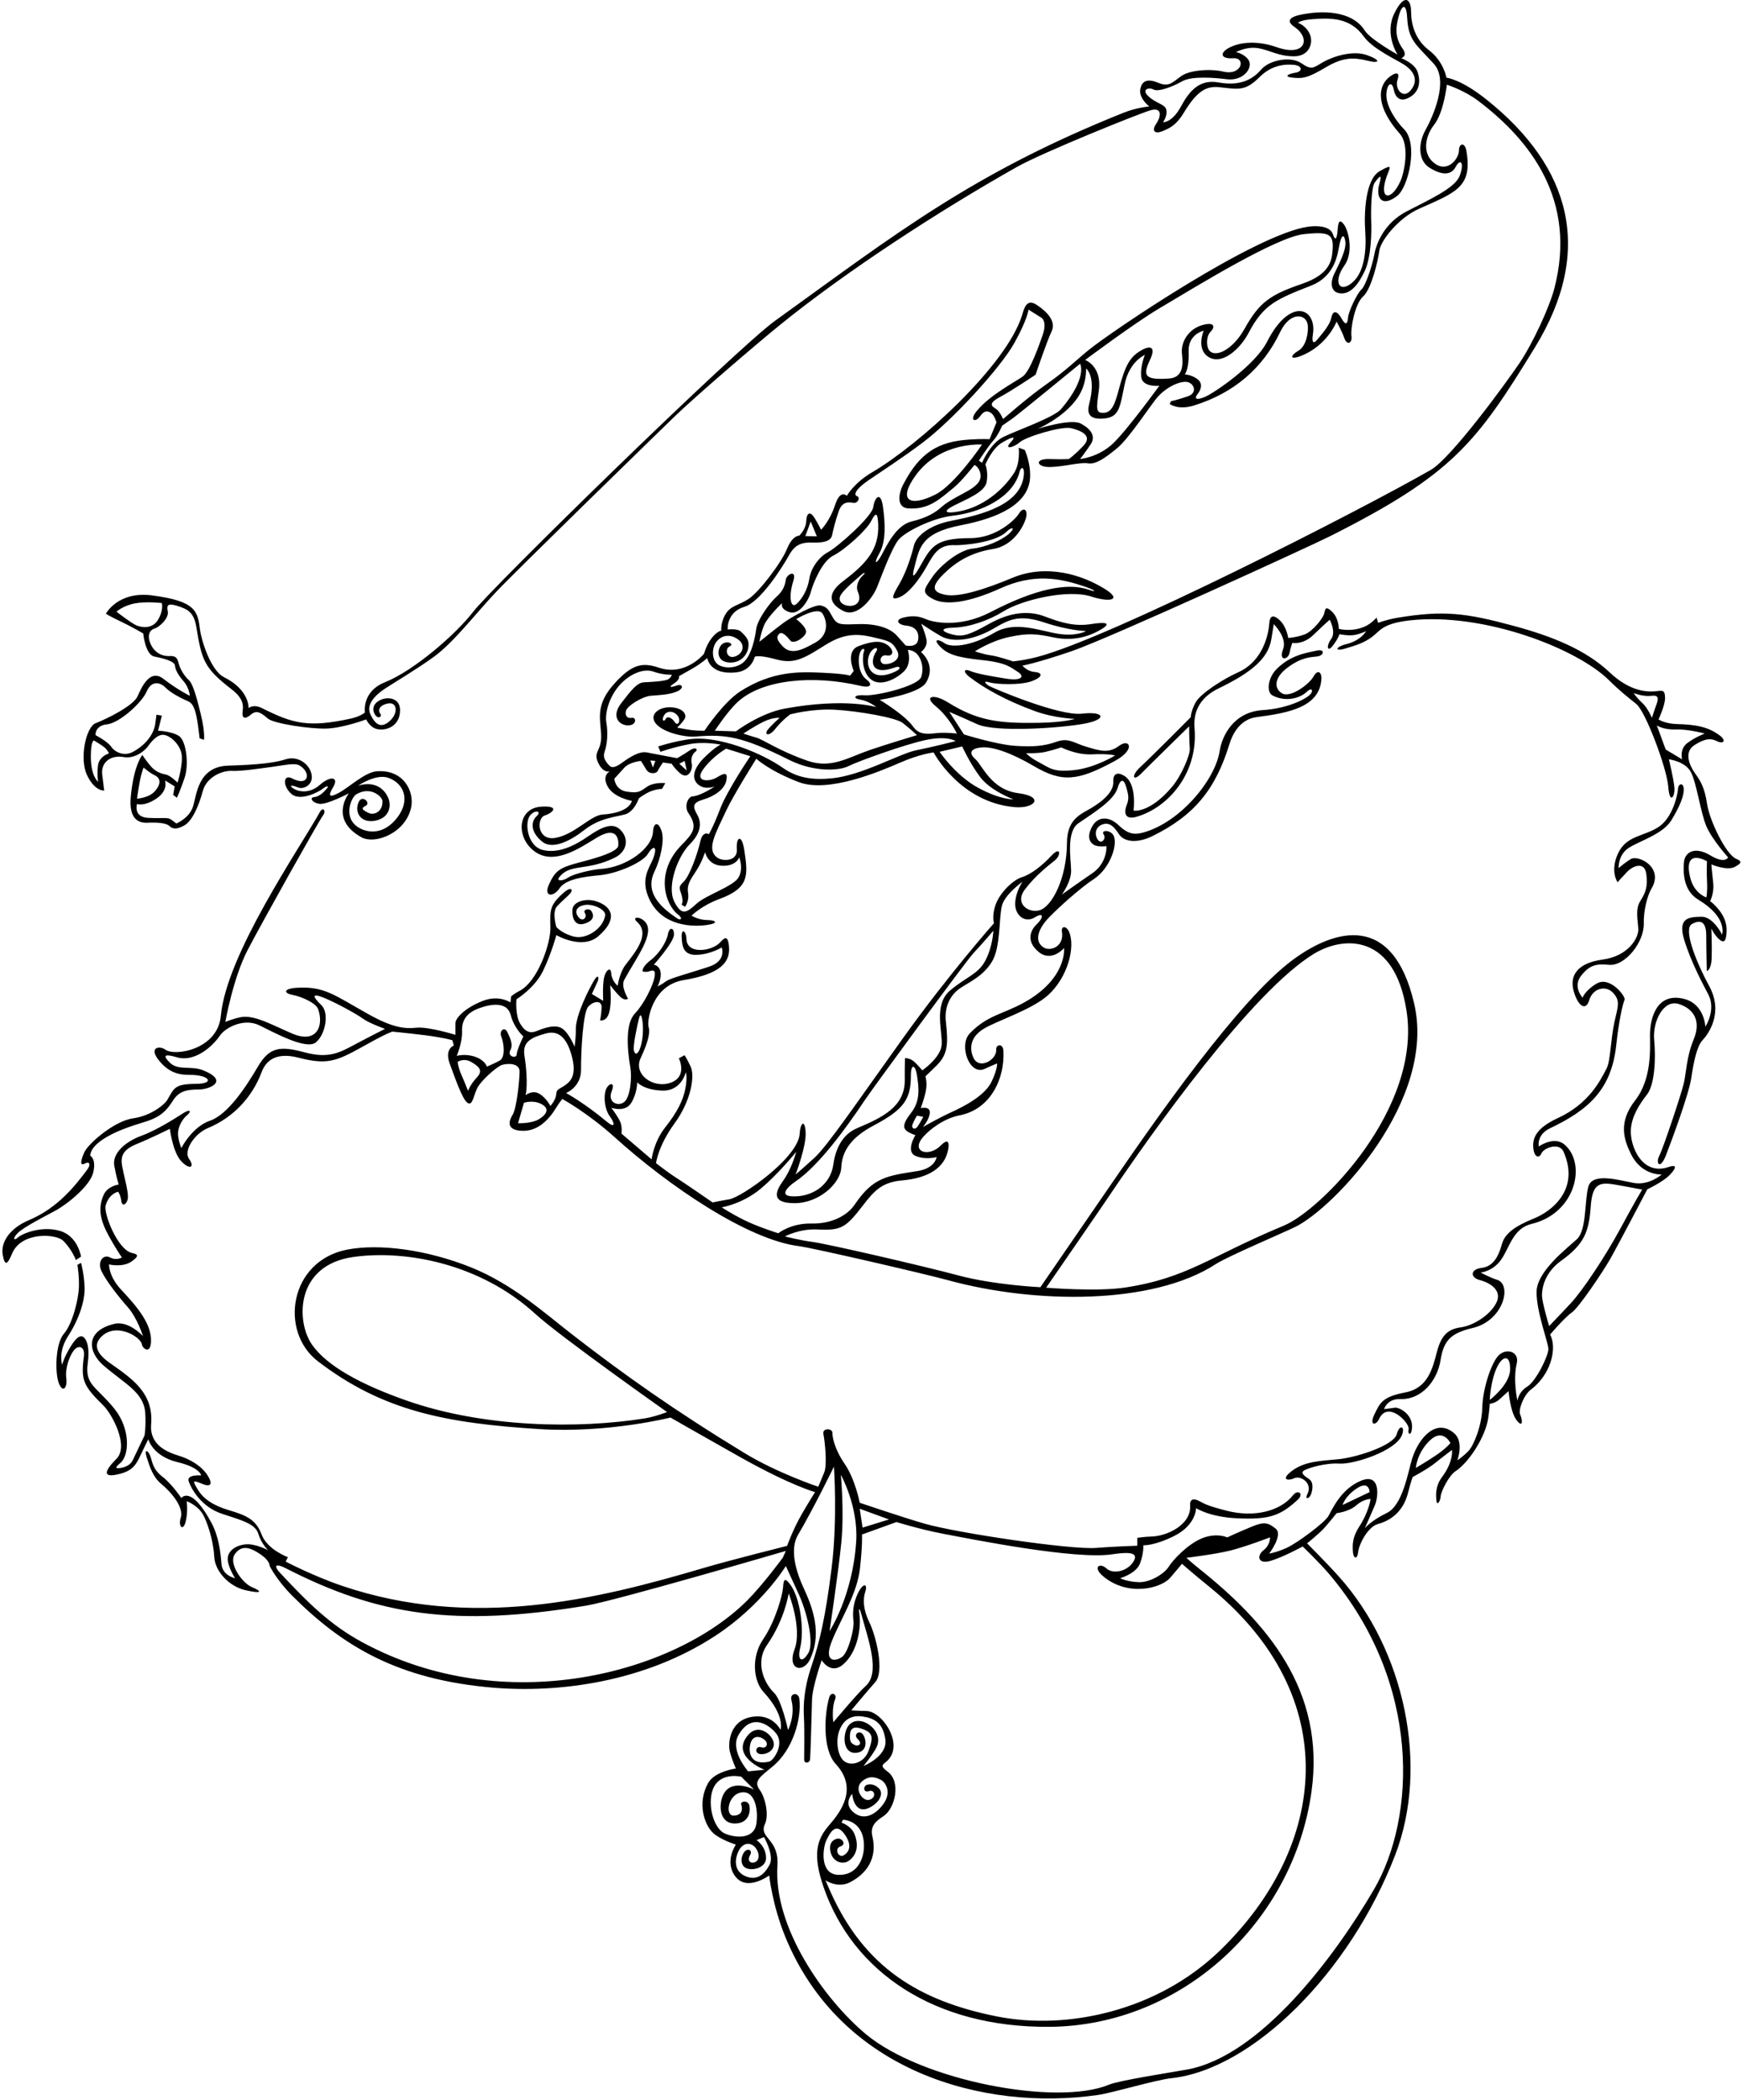 <?xml version="1.0" encoding="UTF-8"?>
<svg xmlns="http://www.w3.org/2000/svg" xmlns:xlink="http://www.w3.org/1999/xlink" width="499pt" height="601pt" viewBox="0 0 499 601" version="1.1">
<g id="surface1">
<path style=" stroke:none;fill-rule:nonzero;fill:rgb(0%,0%,0%);fill-opacity:1;" d="M 29.844 226.242 C 29.844 226.242 29.664 225.188 29.258 221.621 C 28.855 218.055 31.844 216.031 35.344 216.656 C 38.844 217.281 41.66 214.559 42.285 213.684 C 42.91 212.809 44.723 210.297 46.598 210.297 C 48.473 210.297 51.242 212.672 51.922 215.492 C 52.602 218.316 50.832 223.98 50.832 223.98 C 50.832 223.98 48.785 221.891 47.41 221.641 C 46.035 221.391 44.461 220.82 43.086 219.195 C 41.711 217.57 40.75 216.059 40.75 216.059 C 40.75 216.059 38.309 218.863 37.445 227.938 C 36.797 234.797 39.965 235.574 42.34 235.449 C 44.715 235.324 47.594 235.492 48.469 236.367 C 49.344 237.242 50.594 237.492 52.828 236.191 C 55.113 234.863 56.938 230.508 58.062 226.383 C 59.188 222.258 63.719 220.492 66.344 220.617 C 68.969 220.742 73.84 220.023 77.832 219.48 C 81.824 218.934 84.469 218.246 85.844 219.117 C 89.195 221.246 88.32 225.23 83.637 222.777 C 81.012 221.402 80.844 224.992 83.469 227.242 C 86.094 229.492 91.637 226.426 92.504 225.66 C 93.371 224.898 94.355 224.773 93.605 225.648 C 92.855 226.523 91.48 227.992 89.98 228.117 C 88.48 228.242 89.352 229.762 91.473 230.051 C 93.594 230.34 99.883 227.039 99.883 227.039 C 99.883 227.039 94.105 234.355 103.398 239.582 C 107.398 241.832 116.223 238.367 117.723 230.992 C 118.609 226.613 115.672 220.156 107.855 220.734 C 104.48 220.984 99.816 225.41 97.09 226.859 C 94.363 228.309 93.73 228.027 95.406 225.207 C 97.078 222.387 94.672 221.887 91.547 224.637 C 88.422 227.387 85.164 226.484 83.914 225.609 C 82.664 224.734 83.473 224.586 85.211 225.328 C 86.949 226.074 89.902 224.559 89.152 221.434 C 88.402 218.309 84.977 216.289 81.852 217.289 C 78.727 218.289 74.23 218.848 65.344 219.117 C 56.461 219.391 56.324 227.762 55.188 231.008 C 54.051 234.254 50.473 235.68 50.473 235.68 C 50.473 235.68 50.047 235.285 48.977 234.543 C 47.906 233.805 46.586 234.301 42.336 234.059 C 38.086 233.812 39.223 230.098 39.223 230.098 C 39.223 230.098 41.309 230.898 44.809 228.523 C 48.309 226.148 47.23 223.348 47.23 223.348 L 50.02 225.059 L 49.57 227.488 L 50.652 228.301 C 50.652 228.301 51.551 226.41 52.844 222.617 C 54.141 218.828 53.344 211.992 51.219 210.617 C 49.094 209.242 45.25 209.129 45.25 209.129 L 46.332 204.809 L 44.801 204.539 C 44.801 204.539 44.746 205.07 44.441 207.191 C 43.98 210.418 41.367 213.41 38.008 215.203 C 35.605 216.48 32.98 215.359 31.855 213.734 C 30.73 212.109 27.34 210.391 27.34 210.391 C 27.34 210.391 27.094 207.66 30.617 207.305 C 34.145 206.949 40.625 201.133 42 197.883 C 43.375 194.633 45.883 195.27 47.344 196.742 C 48.809 198.219 51.242 199.504 52.77 200.211 C 54.297 200.914 54.918 200.934 55.738 203.113 C 56.555 205.293 57.133 211.289 57.133 211.289 L 58.391 211.738 C 58.391 211.738 58.781 209.738 57.473 204.367 C 56.516 200.445 55.32 195.766 54.07 194.641 C 52.82 193.516 51.844 191.867 51.344 190.492 C 50.844 189.117 50.969 187.625 48.594 187.75 C 46.219 187.875 44.129 186.633 43.094 184.234 C 42.051 181.836 42.855 180.277 44.23 179.895 C 45.602 179.512 48.414 176.895 48.039 175.02 C 47.664 173.145 48.047 172.594 50.602 173.352 C 53.848 174.316 55.531 175.32 56.215 179.488 C 57.77 188.949 58.406 191.184 66.281 197.246 C 68.469 198.934 69.863 200.742 69.488 203.242 C 69.109 205.742 70.121 205.977 71.871 204.477 C 73.621 202.977 75.023 204.258 76.727 205.672 C 78.43 207.086 88.73 208.656 93.48 208.508 C 98.23 208.355 104.832 205.891 104.832 205.891 C 104.832 205.891 105.844 208.129 107.844 208.629 C 110.465 209.281 114.449 207.922 114.535 203.363 C 114.602 199.836 111.277 199.344 109.152 200.219 C 107.027 201.094 106.387 202.734 107.262 204.359 C 108.137 205.984 109.566 205.129 108.863 204.238 C 108.164 203.348 108.473 201.824 111.098 201.324 C 113.723 200.824 114.082 204.09 111.582 206.34 C 109.082 208.59 107.434 207.359 106.059 204.484 C 104.684 201.609 107.473 198.867 110.348 196.992 C 113.223 195.117 119.602 191.348 124.348 187.867 C 129.973 183.742 136.125 175.645 142.047 169.383 C 147.969 163.117 187.094 125.059 193.055 119.27 C 199.016 113.484 216.645 98.395 223.047 93.195 C 242.223 77.617 268.848 60.367 290.973 47.867 C 298.484 43.625 325.867 32.602 329.297 31.586 C 332.73 30.562 332.473 33.25 331.039 35.363 C 329.602 37.473 330.559 38.488 332.934 37.488 C 335.113 36.57 336.836 35.711 338.973 32.168 C 342.973 25.543 345.719 24.598 349.219 24.973 C 354.539 25.543 356.492 26.16 360.566 22.086 C 364.066 18.586 367.84 18.336 370.336 18.547 C 372.836 18.758 373.098 20.438 370.848 20.812 C 368.598 21.188 367.145 22.043 370.781 22.289 C 373.223 22.453 374.617 22.191 379.598 19.246 C 384.578 16.305 387.602 16.402 391.473 17.367 C 395.34 18.336 395.223 17.109 391.223 15.734 C 387.223 14.359 381.676 16.148 378.848 17.742 C 376.02 19.34 375.609 20.211 372.598 18.113 C 369.59 16.02 363.473 17.117 361.098 19.867 C 358.723 22.617 355.223 24.742 348.848 23.598 C 343.793 22.688 340.812 25.449 338.188 30.324 C 335.562 35.199 332.965 34.992 332.965 34.992 C 332.965 34.992 334.473 32.867 333.789 31.109 C 333.293 29.82 330.969 29.555 328.812 27.594 C 326.656 25.633 328.875 24.863 330.223 25.617 C 331.566 26.367 335.555 24.898 338.43 23.273 C 341.305 21.648 348.082 22.285 351.215 22.68 C 356.02 23.281 358.945 19.273 357.371 17.07 C 356.121 15.32 353.859 14.91 353.859 14.91 C 353.859 14.91 356.969 13.188 360.344 13.812 C 363.719 14.441 366.094 16.121 370.473 16.117 C 374.848 16.113 376.098 12.242 374.973 9.742 C 373.848 7.242 371.594 6.539 371.594 6.539 C 371.594 6.539 372.219 5.723 375.969 5.473 C 381.199 5.121 386.547 5.031 390.473 10.492 C 392.996 14.012 399.84 17.125 401.965 18.5 C 404.719 20.281 406.328 23.004 403.785 25.941 C 401.625 28.441 399.164 25.41 400.121 22.738 C 400.746 20.988 399.973 20.367 397.973 21.867 C 393.914 24.91 394.273 30.996 400.719 38.246 C 403.719 41.621 401.961 49.512 400.961 51.762 C 398.305 57.738 394.68 57.258 396.926 50.688 C 397.848 47.992 399.098 46.617 394.973 48.992 C 390.848 51.367 390.477 61.051 390.852 66.301 C 391.227 71.551 390.594 77.598 387.512 80.531 C 383.566 84.285 381.438 80.852 384.871 76.008 C 387.621 72.133 386.027 65.996 384.793 64.301 C 383.559 62.605 383.129 63.328 382.953 65.746 C 382.781 68.16 382.332 69.27 381.582 67.02 C 380.832 64.77 377.348 64.492 374.598 64.867 C 359.406 66.941 318.094 94.93 311.617 100.211 C 308.242 102.961 305.051 106.141 299.676 109.891 C 294.301 113.641 287.172 119.938 287.172 119.938 C 287.172 119.938 286.227 117.676 285.102 116.988 C 283.973 116.305 282.738 115.52 286.238 113.645 C 289.738 111.77 296.473 107.242 296.473 107.242 C 296.473 107.242 299.66 97.773 301.047 94.875 C 302.43 91.977 299.832 89.277 296.832 87.277 C 293.832 85.277 293.18 88.352 292.605 90.211 C 288.102 104.766 263.008 127.379 249.645 135.188 C 244.488 138.203 242.441 141.898 242.441 141.898 C 242.441 141.898 240.574 139.887 239.074 144.512 C 237.574 149.137 235.062 151.617 235.062 151.617 C 235.062 151.617 234.527 150.457 233.262 148.34 C 231.992 146.223 230.945 146.617 230.82 149.117 C 230.695 151.617 228.789 153.316 228.789 153.316 C 228.789 153.316 226.914 153.121 225.289 157.121 C 223.664 161.121 217.352 169.34 214.449 171.312 C 211.547 173.281 209.223 173.246 207.723 175.746 C 206.223 178.246 206.496 180.504 206.496 180.504 C 206.496 180.504 205.465 180.504 203.848 182.492 C 202.223 184.492 201.562 187.09 201.562 187.09 C 201.562 187.09 196.301 193.652 188.652 191.086 C 183.859 189.477 180.961 190.125 176.117 195.387 C 170.367 201.637 171.863 205.488 172.098 210.242 C 172.328 214.996 169.723 214.992 171.223 218.242 C 172.723 221.492 174.625 220.734 174.625 220.734 C 174.625 220.734 172.199 221.809 173.949 225.059 C 175.699 228.309 180.883 229.199 180.883 229.199 C 180.883 229.199 180.496 232.594 172.473 233.117 C 169.078 233.34 164.473 238.867 158.973 239.797 C 153.746 240.676 153.535 234.188 155.973 233.379 C 158.41 232.566 160.348 230.492 154.848 230.867 C 148.715 231.285 147.695 238.324 151.848 242.617 C 157.652 248.625 165.867 242.73 170.867 239.73 C 177.852 235.539 177.098 242.152 176.91 242.41 C 175.738 244.027 171.602 245.328 165.852 246.828 C 160.102 248.328 158.973 249.242 157.223 252.992 C 155.473 256.742 158.414 256.836 160.164 254.254 C 161.914 251.664 166.734 250.941 171.727 250.477 C 176.723 250.008 184.004 246.848 185.504 244.348 C 187.004 241.848 188.402 241.992 186.973 245.742 C 185.984 248.328 183.109 251.578 185.973 257.492 C 189.723 265.242 198.473 265.242 202.223 264.742 C 205.973 264.242 204.98 263.309 202.48 263.309 C 199.98 263.309 197.98 262.051 197.98 262.051 C 197.98 262.051 200.809 259.184 205.926 257.297 C 214.559 254.109 214.172 250.551 213.102 243.418 C 212.352 238.418 210.691 239.559 210.941 243.059 C 211.191 246.559 206.961 246.516 205.461 245.516 C 202.055 243.246 204.781 238.652 208.008 231.766 C 210.012 227.488 216.52 217.141 216.52 217.141 C 216.52 217.141 220.152 220.57 228.652 223.82 C 237.152 227.07 251.973 220.742 257.723 218.242 C 263.473 215.742 267.281 215.34 267.281 215.34 C 267.281 215.34 274.789 229.629 290.473 230.992 C 296.223 231.492 299.223 227.992 291.473 226.992 C 283.723 225.992 281.223 218.992 279.223 217.242 C 277.223 215.492 277.891 214.148 281.141 213.898 C 284.391 213.648 289.781 215.609 295.973 219.242 C 304.117 224.027 308.551 223.547 319.223 217.742 C 325.266 214.457 323.383 211.199 320.383 213.449 C 317.383 215.699 314.898 214.859 311.152 213.758 C 307.406 212.66 305.965 211.031 302.465 212.281 C 298.965 213.531 295.715 213.805 290.465 213.438 C 285.211 213.07 275.965 210.188 275.965 210.188 L 271.781 203.73 C 271.781 203.73 274.391 204.809 279.723 207.242 C 285.051 209.68 303.828 208.352 310.48 207.098 C 317.133 205.844 316.223 203.492 309.723 204.242 C 303.223 204.992 284.641 197.082 283.328 196.395 C 282.02 195.703 281.312 194.672 283.215 195.273 C 285.113 195.879 292.23 196.16 295.48 194.91 C 298.73 193.66 298.418 192.48 296.219 192.316 C 294.02 192.152 292.723 190.492 292.723 190.492 C 292.723 190.492 296.5 189.879 306.855 186.34 C 317.215 182.805 375.02 156.359 380.859 153.418 C 415.891 135.777 422.684 126.754 439.453 99.391 C 456.391 71.75 449.797 47.871 425.656 28.559 C 418.156 22.559 414.098 22.242 414.098 22.242 C 414.098 22.242 413.348 17.617 409.098 14.367 C 404.848 11.117 403.973 6.492 403.973 3.242 C 403.973 -0.008 402.223 -2.258 399.223 3.742 C 396.223 9.742 400.098 15.617 400.098 15.617 C 400.098 15.617 392.383 11.34 390.723 8.742 C 386.938 2.84 378.172 2.969 372.223 4.242 C 368.723 4.992 368.484 6.27 370.602 7.723 C 375.332 10.969 373.789 16.414 365.473 13.492 C 360.16 11.629 355.363 11.988 352.223 13.492 C 349.078 15 349.285 16.922 353.035 16.672 C 356.785 16.422 355.539 21.75 350.223 20.492 C 346.648 19.652 340.723 19.992 338.223 21.742 C 335.723 23.492 334.723 24.992 331.723 23.742 C 328.723 22.492 326.98 22.914 326.453 25.492 C 325.926 28.066 329.02 30.48 329.02 30.48 C 329.02 30.48 325.473 30.742 321.723 32.242 C 278.246 49.637 256.422 66.953 221.973 91.742 C 210.613 99.918 140.84 168.105 135.52 175.02 C 130.52 181.52 118.512 191.93 110.223 195.242 C 103.473 197.941 104.473 203.91 104.473 203.91 C 104.473 203.91 103.172 205.055 100.441 205.648 C 88.195 208.316 83.863 207.094 74.992 202.656 C 72.492 201.406 71.172 202.648 71.172 202.648 C 71.172 202.648 71.484 197.48 64.152 193.812 C 60.152 191.812 57.562 182.734 57.27 180.309 C 56.621 174.949 56.141 172.012 43.473 170.391 C 33.723 169.141 30.312 175.648 30.312 175.648 C 30.312 175.648 31.457 176.395 34.594 177.879 C 37.727 179.363 41 181.285 41 181.285 C 41 181.285 41.578 187.402 44.203 187.902 C 46.828 188.402 49.969 189.242 50.094 190.492 C 50.219 191.742 50.949 193.113 52.574 194.988 C 54.199 196.863 54.34 199.141 54.34 199.141 C 54.34 199.141 50.633 197.281 46.797 194.289 C 42.957 191.301 40.621 196.492 39.406 199.23 C 38.195 201.977 30.789 205.637 27.344 206.992 C 24.633 208.062 22.66 217.07 24.91 221.82 C 27.16 226.57 29.844 226.242 29.844 226.242 Z M 101.992 227.328 C 106.246 224.828 109.387 228.117 109.473 229.117 C 109.723 232.117 107.207 233.504 105.457 232.629 C 103.707 231.754 103.23 231.332 104.73 230.582 C 106.23 229.832 103.645 227.238 102.645 229.613 C 101.34 232.719 103.527 235.68 107.473 234.867 C 111.676 234.004 112.098 230.402 111.098 228.242 C 108.461 222.566 102.492 224.879 102.492 224.879 C 102.492 224.879 107.625 221.312 111.223 222.617 C 115.664 224.234 117.574 228.996 113.723 233.992 C 109.965 238.867 105.465 238.504 102.723 236.867 C 97.988 234.055 100.57 228.164 101.992 227.328 Z M 44.379 226.395 C 42.629 228.395 39.223 228.57 39.223 228.57 C 39.223 228.57 39.535 226.258 39.996 223.75 C 40.457 221.242 41.109 219.66 41.109 219.66 C 41.109 219.66 42.672 221.09 44.355 221.914 C 46.035 222.738 46.129 224.395 44.379 226.395 Z M 299.238 215.191 C 301.367 214.715 303.82 213.898 303.82 213.898 C 303.82 213.898 308.219 216.137 312.719 215.887 C 317.219 215.637 319.246 216.207 319.246 216.207 C 319.246 216.207 313.469 219.777 307.469 220.402 C 301.469 221.027 300.613 219.824 297.598 218.242 C 294.574 216.664 293.785 215.551 293.785 215.551 C 293.785 215.551 297.105 215.672 299.238 215.191 Z M 331.863 88.27 C 342.977 81.676 365.523 67.77 373.422 66.988 C 380.621 66.273 381.938 66.871 381.473 71.992 C 381.223 74.742 380.496 78.562 372.871 81.188 C 363.664 84.355 360.598 86.395 356.266 94.148 C 352.953 100.07 347.832 102.66 346.078 100.133 C 345.418 99.18 345.219 96.309 346.566 94.957 C 347.816 93.707 347.727 92.402 345.352 92.777 C 340.613 93.527 338.137 97.539 338.348 100.867 C 338.473 102.867 339.484 107.953 334.738 108.32 C 327.023 108.914 327.32 107.098 329.336 102.738 C 330.836 99.488 329.508 98.801 327.133 100.051 C 323.395 102.016 322.145 104.59 320.258 111.629 C 319.305 115.18 318.438 118.016 316.062 118.141 C 313.688 118.266 313.828 117.121 314.578 111.746 C 315.551 104.777 310.66 103.02 310.66 103.02 C 310.66 103.02 324.727 92.504 331.863 88.27 Z M 309.398 121.211 C 306.523 119.711 297.07 122.73 297.07 122.73 C 297.07 122.73 304.543 119.578 308.473 113.867 C 311.23 109.859 310.93 105.449 310.93 105.449 C 310.93 105.449 313.898 107.68 311.848 115.492 C 311.191 117.988 311.477 120.16 315.977 119.785 C 320.477 119.41 320.59 116.645 321.973 109.992 C 323.352 103.348 327.762 101.578 327.762 101.578 C 327.762 101.578 326.355 104.926 326.73 107.926 C 327.105 110.926 331.898 110.398 331.898 110.398 C 331.898 110.398 323.016 122.672 318.766 126.797 C 314.516 130.922 309.223 131.367 309.223 131.367 C 309.223 131.367 310.855 129.293 312.305 127.066 C 313.758 124.84 312.273 122.711 309.398 121.211 Z M 286.898 121.828 C 286.898 121.828 288.262 120.91 290.012 119.66 C 291.762 118.41 309.223 104.098 309.223 104.098 C 309.223 104.098 311.469 108 303.762 117.098 C 301.781 119.438 291.176 123.145 287.305 125.023 C 283.43 126.906 281.141 132.449 281.141 132.449 L 280.242 131.82 C 280.242 131.82 282.859 127.77 284.348 126.117 C 285.832 124.469 286.898 121.828 286.898 121.828 Z M 267.828 141.512 C 260.473 145.23 256.934 143.289 262.098 136.117 C 269.164 126.305 281.141 127.23 281.141 127.23 C 281.141 127.23 273.414 138.688 267.828 141.512 Z M 232.098 149.242 L 233.848 153.492 L 230.562 153.418 Z M 205.473 183.242 C 207.473 181.242 209.98 181.859 211.605 183.234 C 213.23 184.609 212.848 186.992 210.473 187.867 C 208.098 188.742 207.352 185.766 208.852 185.016 C 210.352 184.266 208.195 183.258 206.801 184.289 C 205.406 185.324 204.824 189.047 208.262 189.547 C 212.188 190.121 214.578 186.98 214.277 183.969 C 214.152 182.719 213.102 181.68 212.098 180.742 C 211.09 179.809 208.332 180.148 208.332 180.148 C 208.332 180.148 207.91 175.207 213.117 173.66 C 217.742 172.285 224.121 162.109 225.848 158.973 C 227.574 155.832 229.473 155.148 232.848 155.273 C 236.223 155.398 237.914 154.66 238.23 153.129 C 238.539 151.598 239.098 149.273 240.098 146.367 C 241.094 143.461 242.895 143.676 244.273 143.898 C 245.652 144.125 246.383 142.344 245.348 141.988 C 244.312 141.637 244.922 140.012 248.547 137.512 C 252.172 135.012 257.938 131.352 264.223 126.617 C 272.648 120.27 286.324 105.406 290.348 98.242 C 294.102 91.562 294.461 88.617 294.461 88.617 C 294.461 88.617 297.277 90.375 298.152 90.938 C 299.027 91.5 299.414 93.262 298.539 95.762 C 297.664 98.262 294.941 106.254 292.75 107.789 C 290.562 109.332 283.473 112.992 279.672 117.566 C 277.352 120.355 279.215 121.07 280.594 119.117 C 281.973 117.16 283.039 117.676 283.859 118.293 C 284.68 118.91 285.285 120.871 285.285 120.871 L 283.301 125.699 C 283.301 125.699 281.227 125.547 277.477 125.797 C 268.5 126.395 263.32 129.562 258.598 138.617 C 257.098 141.492 256.723 145.254 259.973 145.492 C 266.02 145.945 269.219 142.66 273.176 139.453 C 275.215 137.797 278.98 133.078 278.98 133.078 C 278.98 133.078 280.066 133.484 280.566 135.109 C 281.223 137.238 280.023 138.734 277.363 140.332 C 276.113 141.082 271.41 143.371 269.66 144.996 C 267.91 146.621 265.371 148.195 260.973 149.242 C 256.57 150.293 253.852 156.113 252.383 158.848 C 250.91 161.582 249.891 161.641 251.789 158.273 C 253.691 154.91 253.43 149.609 252.773 144.984 C 252.113 140.359 250.375 142.391 250 145.141 C 249.625 147.891 239.742 156.59 237.098 157.992 C 234.445 159.398 232.199 162.508 231.699 165.633 C 231.199 168.758 229.699 171.297 228.082 172.805 C 226.465 174.309 225.598 171.117 227.121 166.25 C 228.188 162.836 225.195 164.344 224.98 165.867 C 224.766 167.395 224.223 169.117 222.348 170.742 C 220.473 172.367 216.875 177.254 216.5 180.004 C 216.125 182.754 215.219 186.922 213.344 189.047 C 211.469 191.172 207.973 191.492 205.848 190.367 C 203.723 189.242 203.473 185.242 205.473 183.242 Z M 257.445 170.945 C 260.07 169.945 263.121 165.949 265.223 162.242 C 267.316 158.535 268.727 155.77 273.473 156.02 C 274.992 156.098 284.887 155.461 288.223 152.117 C 289.629 150.703 290.949 150.91 288.824 152.785 C 286.699 154.66 282.16 156.633 278.41 157.008 C 274.66 157.383 269.098 161.867 266.848 165.242 C 264.598 168.617 263.777 169.445 266.652 171.195 C 270.512 173.547 277.539 172.387 286.41 168.375 C 295.812 164.121 303.258 165.246 311.41 168.176 C 313.422 168.898 314.215 169.645 311.715 168.77 C 305.676 166.656 296.445 168.484 283.613 175.164 C 274.488 179.914 266.938 177.961 265.324 177.293 C 263.711 176.629 261.945 175.922 258.68 176.73 C 256.133 177.359 256.969 178.801 259.469 179.051 C 261.969 179.301 263.223 180.742 262.848 183.117 C 262.473 185.492 259.27 184.738 259.27 184.738 C 259.27 184.738 258.75 184.094 256.723 181.867 C 254.691 179.645 250.723 178.488 245.973 178.613 C 241.223 178.738 239.848 178.992 238.598 176.992 C 237.371 175.035 237.18 173.785 234.965 173.277 C 233.25 172.883 226.629 176.535 224.254 178.285 C 221.879 180.035 217.422 183.66 217.422 183.66 C 217.422 183.66 217.77 181.266 218.77 178.891 C 219.77 176.516 223.902 172.59 223.902 172.59 C 223.902 172.59 223.188 174.324 226.062 175.199 C 228.938 176.074 231.516 171.762 232.141 169.387 C 232.766 167.012 235.301 160.641 238.551 159.016 C 241.801 157.391 248.09 151.77 249.465 149.02 C 250.84 146.27 251.297 146.984 251.418 150.117 C 251.688 157.004 248.277 161.109 241.473 166.242 C 236.484 170.004 237.473 172.867 241.473 174.867 C 245.473 176.867 249.84 171.16 251.09 168.035 C 252.34 164.91 255.289 156.871 257.223 154.492 C 259.148 152.117 267.098 148.242 272.598 147.617 C 281.184 146.645 290.102 142.207 291.895 135.023 C 292.27 133.523 293.258 133.496 293.133 135.621 C 292.629 144.238 281.523 147.273 272.473 149.016 C 265.973 150.266 262.266 153.516 261.641 156.141 C 261.016 158.766 259.512 163.633 257.473 167.117 C 255.43 170.605 254.82 171.945 257.445 170.945 Z M 246.348 200.242 C 248.723 200.617 250.898 202.379 250.898 202.379 C 250.898 202.379 242.199 199.598 224.73 202.781 C 217.605 204.078 210.672 209.309 210.672 209.309 L 204.641 209.129 C 204.641 209.129 208.223 203.617 211.223 200.867 C 218.277 194.398 232.863 193.129 246.219 196.258 C 249.848 197.109 249.551 195.539 248.098 194.492 C 245.605 192.703 245.383 187.988 246.473 186.242 C 247.098 185.242 247.676 185.824 247.359 186.375 C 247.047 186.926 246.371 191.559 249.051 194.184 C 251.734 196.812 256.555 194.406 258.863 192.066 C 261.176 189.727 259.898 186 259.898 186 C 259.898 186 261.473 185.992 262.598 187.242 C 263.723 188.492 264.598 191.117 263.723 193.742 C 262.848 196.367 250.723 199.234 247.598 198.984 C 244.473 198.734 243.973 199.867 246.348 200.242 Z M 222.016 208.523 C 223.977 206.051 226.223 204.449 226.223 204.449 C 226.223 204.449 232.473 202.746 239.098 203.121 C 245.723 203.496 256.363 205.348 258.359 206.852 C 260.352 208.355 262.512 210.391 262.512 210.391 C 262.512 210.391 253.848 212.992 249.098 214.617 C 242.723 216.801 238.039 220.078 231.203 217.73 C 223.203 214.98 218.461 211.652 216.594 211.121 C 214.727 210.594 212.832 209.938 212.832 209.938 C 212.832 209.938 216.098 207.742 218.723 206.492 C 221.348 205.242 223.18 205.438 223.18 205.438 C 223.18 205.438 220.527 207.805 219.68 209.008 C 218.828 210.215 220.055 211.004 222.016 208.523 Z M 256.363 190.965 C 257.523 190.539 258.25 191.258 256.473 192.117 C 248.223 196.117 247.129 188.633 249.715 186.051 C 250.715 185.051 251.512 185.48 250.883 186.402 C 249.145 188.938 248.996 193.664 256.363 190.965 Z M 227.949 177.18 C 227.949 177.18 234.137 173.398 235.512 175.648 C 236.887 177.898 237.258 181.746 233.473 183.867 C 229.684 185.992 226.473 187.617 223.973 184.867 C 222.508 183.258 222.09 182.332 223.098 181.367 C 223.902 180.598 225.395 182.211 226.27 183.336 C 227.145 184.461 230.219 182.617 230.719 181.117 C 231.219 179.617 227.949 177.18 227.949 177.18 Z M 245.598 169.367 C 248.078 175.164 238.504 174.043 240.723 170.242 C 241.598 168.742 244.91 165.953 246.699 164.414 C 247.535 163.695 247.973 163.867 246.973 164.742 C 245.973 165.617 244.848 167.617 245.598 169.367 Z M 206.156 231.523 C 204.074 236.969 202.93 238.738 202.93 238.738 C 202.93 238.738 201.184 237.605 200.473 240.867 C 199.758 244.133 197.438 250.746 195.688 252.371 C 193.938 253.996 194.691 254.379 195.191 256.379 C 195.691 258.379 195.098 258.867 195.098 258.867 L 196.125 259.531 C 196.125 259.531 197.363 257.863 196.988 255.613 C 196.613 253.363 197.473 251.992 199.223 249.367 C 200.973 246.742 201.852 243.867 201.852 243.867 C 201.852 243.867 202.559 247.422 206.348 247.742 C 210.723 248.117 211.641 245.363 211.641 245.363 C 211.641 245.363 212.973 248.742 211.348 251.242 C 209.723 253.742 202.203 256.156 199.547 258.516 C 196.895 260.875 195.297 262.551 193.047 258.051 C 190.797 253.551 194.098 244.992 197.473 241.617 C 200.848 238.242 200.867 235.363 199.578 233.098 C 198.289 230.836 198.188 229.738 201.348 228.816 C 204.512 227.895 207.441 225.883 207.941 223.383 C 208.441 220.883 207.34 221.188 205.223 222.492 C 203.105 223.801 198.602 223.871 201.352 220.121 C 204.102 216.371 207.883 214.258 207.883 214.258 L 214.812 216.418 C 214.812 216.418 208.242 226.078 206.156 231.523 Z M 262.332 214.711 C 257.652 215.629 246.867 221.867 238.223 222.742 C 232.609 223.312 228.203 222.609 224.172 219.785 C 218.09 215.531 207.539 211.387 199.973 211.387 C 195.223 211.387 188.441 213.629 188.441 213.629 L 189.07 215.16 C 189.07 215.16 192.723 213.867 197.223 212.992 C 201.723 212.117 206.348 213.117 206.348 213.117 C 206.348 213.117 204.988 213.523 201.738 216.703 C 198.492 219.883 197.848 222.742 199.848 224.492 C 201.848 226.242 204.641 225.059 204.641 225.059 C 204.641 225.059 200.723 227.742 198.223 227.93 C 196.965 228.023 195.758 230.77 197.109 232.738 C 199.859 236.738 198.43 238.469 195.098 241.867 C 187.512 249.602 190.316 258.836 194.148 261.758 C 195.535 262.812 194.973 263.617 193.723 262.742 C 190.707 260.633 184.129 256.145 187.348 249.492 C 189.16 245.742 190.215 240.539 189.465 238.039 C 188.523 234.895 187.062 235.43 186.949 237.984 C 186.738 242.801 179.348 248.242 171.852 248.703 C 169.852 248.828 164.48 249.957 162.723 251.117 C 160.961 252.281 159.348 252.117 159.973 251.242 C 163.035 246.953 167.762 249.488 175.992 245.461 C 179.473 243.762 180.266 240.02 177.516 237.395 C 175.559 235.527 172.848 236.242 168.348 239.367 C 164.641 241.941 159.902 244.383 155.348 243.242 C 150.922 242.137 149.984 235.078 151.973 233.117 C 153.477 231.633 155.098 232.242 153.598 233.617 C 152.098 234.992 151.66 237.98 155.223 240.867 C 158.246 243.32 163.48 240.531 167.348 237.492 C 171.715 234.066 176.348 233.809 178.973 233.059 C 181.598 232.309 182.859 228.57 182.859 228.57 C 182.859 228.57 182.73 228.438 184.965 227.109 C 187.199 225.785 189.52 225.777 189.52 225.777 L 190.473 224.117 C 190.473 224.117 187.246 223.781 185.246 225.156 C 183.246 226.531 182.824 227.062 179.449 226.562 C 176.074 226.062 175.867 222.871 175.867 222.871 C 175.867 222.871 177.148 221.484 178.68 219.77 C 180.207 218.051 183.492 217.77 183.492 217.77 C 183.492 217.77 184.266 218.973 185.059 220.297 C 185.852 221.617 187.867 221.488 188.277 220.648 C 188.688 219.809 189.789 218.219 189.789 218.219 L 192.312 218.578 C 192.312 218.578 192.762 219.48 194.387 221.027 C 197.121 223.637 198.402 219.992 198.051 218.617 C 197.695 217.242 198.16 215.789 199.098 215.117 C 200.031 214.449 199.062 213.629 197.473 214.742 C 195.879 215.859 193.855 216.98 193.855 216.98 C 193.855 216.98 187.387 215.781 185.199 215.34 C 183.016 214.895 180.176 216.781 178.336 218.109 C 176.496 219.438 175.348 219.992 174.473 219.117 C 172.902 217.551 172.648 216.383 173.098 215.117 C 173.848 212.992 174.098 209.742 173.598 206.867 C 173.098 203.992 174.473 199.367 177.348 196.117 C 180.223 192.867 184.277 191.199 187.027 192.199 C 189.777 193.199 192.312 193.109 192.312 193.109 C 192.312 193.109 192.258 193.727 191.383 194.352 C 190.508 194.977 186.391 195.164 184.391 195.27 C 182.391 195.375 180.848 197.367 177.848 201.242 C 174.848 205.117 177.301 207.598 179.801 207.598 C 182.301 207.598 182.258 205.188 180.883 205.438 C 179.508 205.688 178.855 204.781 179.215 203.406 C 179.57 202.027 183.852 199.316 186.348 199.117 C 188.84 198.922 191.727 198.812 193.84 197.879 C 195.957 196.949 195.418 195.582 193.668 196.207 C 191.918 196.832 191.254 196.711 192.992 195.586 C 194.734 194.461 194.387 193.504 194.387 193.504 C 194.387 193.504 195.98 192.637 198.355 191.262 C 200.73 189.887 202.48 188.34 202.48 188.34 C 202.48 188.34 203.105 193.297 210.855 192.41 C 215.23 191.91 216.07 187.98 216.07 187.98 C 216.07 187.98 216.848 187.238 222.348 188.738 C 227.848 190.238 230.746 187.98 236.73 184.324 C 242.715 180.668 246.848 181.617 250.973 182.617 C 254.395 183.449 255.473 183.617 256.848 186.242 C 258.223 188.867 254.949 190.211 253.219 190.062 C 251.488 189.918 251.836 187.195 253.836 187.57 C 255.836 187.945 256.031 186 254.098 184.617 C 252.16 183.238 249.859 183.422 245.859 184.887 C 241.855 186.352 244.422 192.027 244.422 192.027 L 243.34 193.379 C 243.34 193.379 242.395 192.84 235.344 192.527 C 228.973 192.242 221.152 191.941 211.902 197.887 C 207.086 200.984 201.672 209.129 201.672 209.129 C 201.672 209.129 199.473 209.164 197.723 208.914 C 195.973 208.664 193.84 208.23 193.84 208.23 C 193.84 208.23 194.988 207.254 195.922 205.871 C 196.855 204.492 195.48 202.539 191.98 202.414 C 188.48 202.289 185.688 204.648 187.812 207.148 C 189.938 209.648 195.969 211.039 199.094 210.789 C 207.613 210.109 212.223 210.617 225.895 217.461 C 233.199 221.117 240.418 220.535 242.859 219.273 C 245.297 218.016 259.098 212.992 265.223 211.742 C 271.348 210.492 273.582 212.098 273.582 212.098 C 273.582 212.098 267.012 213.789 262.332 214.711 Z M 186.195 217.629 L 187.633 217.77 L 186.91 219.66 Z M 194.473 218.578 L 196 217.77 L 196.598 220.492 Z M 193.211 206.699 C 192.398 205.441 191.039 204.789 190.598 205.742 C 190.152 206.699 189.223 206.242 190.098 204.742 C 191.074 203.062 193.234 203.613 194.109 204.988 C 194.984 206.363 194.023 207.957 193.211 206.699 Z M 280.598 222.367 C 283.598 226.367 290.098 228.742 290.098 228.742 C 290.098 228.742 286.598 228.992 280.098 225.492 C 273.598 221.992 268.992 215.16 268.992 215.16 L 275.473 213.629 C 275.473 213.629 277.598 218.367 280.598 222.367 Z M 287.965 194.207 C 283.203 193.445 279.527 192.777 277.777 192.027 C 276.027 191.277 275.52 192.195 277.617 193.789 C 281.695 196.887 287.688 200.371 296.223 203.492 C 301.836 205.547 307.723 205.742 307.723 205.742 C 307.723 205.742 304.727 206.746 297.348 206.867 C 286.07 207.055 279.895 206.336 271.348 200.992 C 267.348 198.492 264.309 199.176 267.859 202.094 C 271.848 205.367 273.941 209.938 273.941 209.938 C 273.941 209.938 270.473 209.523 267.973 209.82 C 265.473 210.121 263.062 210.297 261.457 208.004 C 259.098 204.617 251.855 200.281 251.855 200.281 C 251.855 200.281 263.098 198.617 265.098 195.367 C 268.242 190.258 263.668 186.609 263.668 186.609 C 263.668 186.609 265.719 185.172 265.215 182.922 C 264.711 180.672 263.723 178.492 263.723 178.492 C 263.723 178.492 266.684 180.523 269.309 182.023 C 272.926 184.09 278.918 183.113 284.379 179.93 C 288.879 177.305 291.719 175.742 298.965 178.145 C 306.207 180.543 310.93 180.598 310.93 180.598 C 310.93 180.598 308.223 182.242 302.848 181.367 C 297.473 180.492 290.598 177.598 284.672 181.082 C 277.598 185.242 272.07 185.262 270.473 184.117 C 268.723 182.867 266.965 182.75 269.09 185 C 271.215 187.25 273.965 188.152 281.09 188.902 C 288.215 189.652 289.305 190.992 291.34 192.254 C 293.375 193.512 292.727 194.969 287.965 194.207 Z M 414.219 24.246 C 414.219 24.246 419.16 25.801 423.18 28.844 C 438.102 40.141 451.605 57.281 444.973 82.617 C 443.598 87.867 438.828 98.289 434.941 104.016 C 431.059 109.742 415.473 131.117 409.598 134.492 C 389.566 146 318.059 182.5 296.992 188 C 292.883 189.074 289.973 189.273 289.973 189.273 C 289.973 189.273 285.719 187.812 283.719 187.562 C 281.719 187.312 279.113 186.402 279.113 186.402 C 279.113 186.402 283.633 183.434 288.883 182.309 C 294.133 181.184 296.531 181.336 301.348 182.367 C 306.16 183.402 310.52 182.73 314.598 180.492 C 318.672 178.258 316.68 177.918 312.297 178.613 C 307.918 179.312 304.086 178.336 299.211 176.461 C 294.336 174.586 289.031 175.242 283.031 178.617 C 277.031 181.992 275.383 182.281 272.586 181.566 C 269.789 180.855 268.598 179.742 273.098 179.617 C 277.598 179.492 283.223 177.492 287.223 174.992 C 292.453 171.723 305.598 168.531 312.398 170.719 C 317.969 172.508 321.098 171.617 316.598 168.742 C 309.938 164.492 299.637 161.281 289.867 165.359 C 282.059 168.621 274.598 170.992 270.723 170.242 C 266.848 169.492 266.535 167.863 270.047 164.379 C 273.555 160.891 277.867 158.129 284.242 157.129 C 290.617 156.129 293.59 149.648 293.848 147.617 C 294.102 145.59 292.805 145.188 291.719 146.969 C 290.633 148.754 285.223 154.016 277.723 154.016 C 267.352 154.016 266.531 156.664 263.098 162.617 C 261.199 165.906 261.109 164.871 261.773 162.383 C 263.203 157.004 263.441 152.566 275.168 150.305 C 285.672 148.277 294.43 144.359 294.891 136.75 C 295.141 132.625 293.383 128.758 293.383 128.758 L 291.648 128.133 C 291.648 128.133 292.168 132.523 290.293 135.398 C 286.895 140.609 281.195 145.047 274.859 146.305 C 271.051 147.062 269.398 146.605 273.023 144.73 C 276.648 142.855 281.973 140.887 282.473 137.887 C 282.973 134.887 282.098 132.945 282.098 132.945 C 282.098 132.945 283.969 128.457 286.723 126.777 C 289.477 125.102 291.332 124.473 289.332 126.598 C 287.332 128.723 290.078 128.184 291.953 126.559 C 293.828 124.934 303.977 121.91 306.602 122.531 C 309.23 123.152 313.016 124.59 310.172 127.57 C 307.328 130.551 305.98 131.367 305.98 131.367 C 305.98 131.367 304.598 131.504 300.348 131.379 C 296.098 131.254 296.703 133.727 300.586 133.656 C 304.469 133.59 309.223 132.227 311.473 132.602 C 313.723 132.977 316.348 131.117 319.848 128.242 C 323.348 125.367 329.727 115.402 331.617 113.387 C 333.508 111.371 336.422 109.527 339.047 109.277 C 341.672 109.027 343.199 112.336 340.078 113.418 C 336.953 114.5 335.238 114.824 335.238 114.824 L 334.871 115.617 C 334.871 115.617 337.238 117.5 341.988 116 C 353.145 112.477 361.496 105.516 366.488 95.035 C 369.289 89.152 373.895 89.695 374.383 92.938 C 374.652 94.754 374.098 98.992 371.723 100.367 C 369.348 101.742 369.137 103.133 372.387 101.883 C 379.957 98.969 382.66 92.039 382.66 92.039 C 382.66 92.039 384.133 94.691 384.883 96.816 C 385.633 98.941 387.207 98.242 386.906 96.121 C 386.605 93.996 387.879 86.953 390.254 84.828 C 392.629 82.703 394.504 74.629 394.879 71.754 C 395.254 68.879 400.352 62.383 406.227 59.758 C 416.723 55.066 421.598 53.617 419.82 43.238 C 419.355 40.523 417.676 41 417.676 43.125 C 417.676 45.25 414.602 49.488 410.852 46.863 C 407.102 44.238 407.84 39.18 410.59 35.68 C 413.34 32.18 414.219 24.246 414.219 24.246 Z M 400.473 4.492 C 401.266 1.543 402.598 0.609 402.848 4.992 C 403.223 11.617 405.223 12.492 410.473 18.242 C 414.855 23.047 410.238 33.383 408.086 37.238 C 405.93 41.098 406.031 45.934 409.156 47.934 C 413.32 50.594 415.652 49.754 416.645 47.914 C 418.27 44.914 419.238 46.879 417.863 50.379 C 416.488 53.879 409.074 57.184 402.703 60.5 C 396.328 63.816 394.047 69.59 393.473 72.742 C 392.895 75.898 390.988 81.754 389.738 82.879 C 388.488 84.004 386.07 89.125 385.93 90.871 C 385.785 92.617 385.324 93.363 384.094 91.184 C 382.863 89.004 381.633 88.586 381.133 90.961 C 380.633 93.336 377.953 96.113 377.078 97.238 C 376.203 98.363 375.438 98.289 375.855 95.754 C 377.098 88.242 369.445 84.641 362.695 97.891 C 359.32 104.516 347.434 112.617 344.82 113.652 C 342.203 114.688 341.91 113.953 342.883 112.738 C 343.852 111.523 344.496 109.676 342.699 108.418 C 340.906 107.164 339.191 107.16 339.191 107.16 C 339.191 107.16 340.488 105.629 340.289 100.617 C 340.098 95.609 344.594 94.648 344.594 94.648 C 344.594 94.648 342.219 100.246 346.348 102.367 C 350.023 104.262 354.973 99.992 357.473 95.242 C 361.762 87.09 365.418 85.645 375.348 81.742 C 382.348 78.992 382.973 72.492 383.473 69.992 C 383.973 67.492 384.777 66.605 385.152 69.105 C 385.527 71.605 383.066 76.074 381.941 78.449 C 380.816 80.824 380.875 83.703 383.742 83.957 C 386.613 84.215 388.855 81.516 390.73 77.516 C 392.605 73.516 392.688 66.078 392.562 63.328 C 392.438 60.578 392.562 53.641 393.562 52.266 C 394.562 50.891 395.906 49.145 394.895 52.625 C 393.828 56.297 395.371 59.594 399.957 56.102 C 403.238 53.602 406.086 41.109 401.973 36.992 C 399.723 34.742 396.824 30.453 396.902 27.117 C 396.973 24.117 398.449 22.918 399.004 25.609 C 399.598 28.492 401.348 29.242 403.812 27.688 C 406.426 26.039 406.723 23.242 405.84 20.594 C 405.012 18.09 401.148 16.637 401.148 16.637 C 401.148 16.637 403.098 16.117 401.598 13.992 C 399.105 10.465 399.656 7.52 400.473 4.492 Z M 39.02 178.957 C 37.52 178.309 33.34 175.051 33.34 175.051 C 33.34 175.051 35.281 173.305 38.656 172.68 C 42.031 172.055 46.332 172.59 46.332 172.59 C 46.332 172.59 46.891 174.613 45.25 177.359 C 43.609 180.105 40.52 179.605 39.02 178.957 Z M 26.891 211.918 C 26.891 211.918 29.031 213.164 29.887 213.883 C 30.746 214.598 31.211 215.609 31.211 215.609 C 31.211 215.609 28.352 216.434 28.043 219.121 C 27.734 221.809 28.094 223.742 28.094 223.742 C 28.094 223.742 26.004 222.258 26.004 216.496 C 26.004 211.871 26.891 211.918 26.891 211.918 Z M 496.973 245.742 C 494.113 244.488 489.43 234.855 488.723 230.117 C 487.973 225.117 486.723 223.367 485.223 221.242 C 483.723 219.117 481.973 215.246 485.098 213.246 C 488.223 211.246 489.844 211.262 491.594 212.137 C 493.344 213.012 494.348 211.992 492.348 210.492 C 489.145 208.094 485.848 207.367 479.973 207.211 C 476.629 207.117 474.82 205.891 474.82 205.891 C 474.82 205.891 476.73 201.793 476.684 199.746 C 476.641 197.703 476.219 197.535 474.473 197.773 C 470.375 198.332 465.73 197.039 460.84 192.438 C 453.922 185.926 444.426 182.113 433.348 179.117 C 419.691 175.43 413.344 174.586 399.984 176.812 C 396.984 177.312 394.539 178.258 394.539 178.258 L 394.094 176.73 C 394.094 176.73 392.645 178.523 390.52 179.398 C 386.719 180.965 383.289 179.969 383.289 179.969 C 383.289 179.969 383.312 176.895 381.312 175.02 C 379.312 173.145 379.426 174.496 379.051 175.746 C 378.676 176.996 375.797 180.738 373.43 181.594 C 371.062 182.445 368.801 182.578 368.801 182.578 C 368.801 182.578 368.348 179.242 366.223 177.367 C 364.098 175.492 363.508 176.738 363.383 178.367 C 363.035 183.016 360.754 189.641 354.441 192.426 C 350.191 194.301 343.676 198.504 342.301 201.004 C 340.926 203.504 340.898 205.258 340.898 205.258 C 340.898 205.258 329.25 216.98 326.5 219.48 C 323.75 221.98 324.281 223.871 326.754 221.344 C 329.223 218.812 340.434 207.871 340.434 207.871 C 340.434 207.871 340.453 212.289 340.625 214.242 C 340.777 215.984 338.223 221.992 335.598 225.117 C 329.078 232.879 324.52 231.988 324.52 231.988 C 324.52 231.988 325.551 224.535 322.051 222.16 C 320.227 220.926 318.574 221.113 318.723 223.742 C 318.91 227.16 314.293 230.266 311.293 231.891 C 308.293 233.516 305.48 235.43 305.457 241.246 C 305.418 251.211 301.246 259.453 297.598 260.508 C 294.461 261.414 290.383 258.605 293.383 254.605 C 296.383 250.605 300.098 247.742 301.973 246.242 C 303.848 244.742 303.676 242.012 301 244.898 C 298.324 247.785 295.086 250.281 292.586 251.031 C 290.086 251.781 286.348 255.367 285.098 258.742 C 283.848 262.117 284.562 264.211 284.562 264.211 C 284.562 264.211 271.77 278.625 258.598 296.992 C 245.422 315.363 236.926 327.93 233.094 331.422 C 229.262 334.91 227.77 336.117 227.77 336.117 C 227.77 336.117 230.887 327.996 230.637 323.996 C 230.387 319.996 229.07 321.625 228.945 324.375 C 228.629 331.312 212.23 342.68 208.781 343.23 C 206.523 343.59 204.012 344.129 204.012 344.129 C 204.012 344.129 196.199 338.711 193.707 337.137 C 191.215 335.566 187.812 332.879 187.812 332.879 C 187.812 332.879 188.391 327.961 193.141 321.461 C 197.891 314.961 198.973 307.867 197.723 305.242 C 196.473 302.617 195.973 301.992 195.973 301.992 L 194.348 302.867 C 194.348 302.867 196.973 308.117 191.973 309.867 C 186.973 311.617 181.227 307.473 183.414 302.809 C 185.602 298.145 186.172 295.488 185.676 293.863 C 185.18 292.238 186.598 281.992 195.723 280.492 C 206.012 278.805 208.973 275.52 208.723 271.242 C 208.473 266.992 207.105 268.703 206.137 269.734 C 203.738 272.293 196.648 273.219 196.52 268.746 C 196.449 266.367 195.035 265.496 195.16 268.246 C 195.285 270.996 195.719 273.504 199.719 273.254 C 203.719 273.004 206.621 271.141 206.621 271.141 C 206.621 271.141 208.086 274.934 203.098 276.617 C 198.105 278.305 191.852 279.93 190.68 280.828 C 189.512 281.73 188.262 282.301 188.262 282.301 C 188.262 282.301 189.473 279.992 189.098 278.117 C 188.723 276.242 187.18 276.09 187.18 276.09 C 187.18 276.09 192.887 269.707 192.945 267.504 C 193.004 265.297 191.59 265.266 191.223 267.367 C 190.852 269.473 188.738 272.945 186.238 274.82 C 183.738 276.695 183.941 277.98 183.941 277.98 C 183.941 277.98 184.789 278.355 185.855 277.98 C 186.922 277.605 187.828 277.426 187.359 279.777 C 186.895 282.133 184.379 287.328 181.754 290.078 C 178.926 293.039 179.586 300.441 180.473 305.609 C 180.926 308.234 180.508 313.832 178.758 315.332 C 177.008 316.832 173.848 315.492 175.098 312.367 C 176.348 309.242 174.012 310.023 173.395 312.027 C 172.777 314.027 173.09 317.457 174.594 319.496 C 176.098 321.535 176.199 323.082 173.711 321.008 C 167.34 315.691 162.07 312.809 162.07 312.809 C 162.07 312.809 166.379 311.121 166.348 306.117 C 166.312 301.117 166.871 289.855 168.383 288.133 C 169.895 286.41 172.367 286.168 172.242 288.418 C 172.117 290.668 171.789 292.02 171.789 292.02 C 171.789 292.02 173.691 292.504 174.441 289.629 C 175.191 286.754 174.672 281.938 174.672 281.938 C 174.672 281.938 176.449 284.262 177.699 285.387 C 178.949 286.512 179.801 285.809 179.801 285.809 C 179.801 285.809 177.656 282.367 178.723 280.41 C 182.227 273.949 187.684 267.047 184.664 263.801 C 183.039 262.051 180.812 262.43 182.352 263.801 C 186.156 267.195 182.242 272.074 179.098 276.117 C 177.348 278.367 176.832 282.117 176.832 282.117 C 176.832 282.117 175.129 280.832 174.965 278.41 C 174.848 276.617 173.379 277.621 172.918 279.871 C 172.457 282.121 172.691 286.438 172.691 286.438 L 169.449 284.461 C 169.449 284.461 170.598 281.992 171.098 280.867 C 171.598 279.742 171.227 278.664 170.102 280.539 C 168.738 282.816 164.773 290.488 164.848 294.617 C 164.887 296.867 164.5 299.578 164.5 299.578 C 164.5 299.578 162.973 295.742 160.973 294.367 C 158.973 292.992 155.605 294.281 153.738 295.043 C 151.871 295.805 150.418 295.457 148.918 292.957 C 147.418 290.457 147.852 285.988 147.852 285.988 C 147.852 285.988 153.078 282.77 155.449 277.895 C 157.816 273.016 159.281 267.629 159.281 267.629 C 159.281 267.629 166.645 271.895 171.223 267.992 C 176.734 263.293 175.527 259.715 171.09 258.07 C 167.715 256.82 163.996 258.09 163.871 260.34 C 163.746 262.59 164.48 265.289 167.48 264.289 C 170.48 263.289 169.895 261.574 169.27 260.699 C 168.645 259.824 166.75 260.238 167.473 261.367 C 168.191 262.5 166.832 264.062 165.582 262.438 C 164.332 260.812 165.098 259.363 167.473 258.988 C 169.848 258.613 173.504 260.359 173.254 261.984 C 172.668 265.777 167.836 268.922 164.336 268.047 C 160.836 267.172 159.281 265.289 159.281 265.289 C 159.281 265.289 157.953 261.012 159.473 259.371 C 160.992 257.73 162.441 256.621 163.27 255.672 C 164.102 254.723 163.641 253.422 161.176 255.641 C 157.316 259.117 157.461 260.484 157.57 265.492 C 157.672 270.023 153.914 280.988 148.691 283.602 C 147.191 284.352 146.32 285.18 146.32 285.18 L 146.141 286.891 C 146.141 286.891 142.887 284.633 138.246 286.434 C 133.023 288.461 130.414 291.41 130.391 292.738 C 130.371 293.734 130.391 296.16 130.391 296.16 C 130.391 296.16 122.602 293.758 119.223 294.117 C 115.84 294.48 112.387 294.102 105.59 290.316 C 95.797 284.871 92.883 282.125 84.723 282.711 C 81.223 282.961 81.094 284.219 83.719 284.719 C 86.344 285.219 90.422 287.027 91.062 288.777 C 92.766 293.453 90.773 298.812 83.715 295.82 C 77.902 293.352 72.719 290.305 68.844 291.117 C 66.469 291.617 64.512 292.469 64.512 292.469 C 64.512 292.469 66.707 279.988 70.844 271.992 C 74.984 264 91.469 234.617 92.469 233.367 C 93.469 232.117 92.488 230.773 91.594 232.367 C 85.582 243.121 64.848 273.105 63.219 290.742 C 62.336 300.336 50.133 302.398 47.336 300.398 C 45.586 299.148 42.559 299.777 45.434 303.402 C 48.309 307.027 51.277 307.641 54.344 307.617 C 59.945 307.582 61.629 310.133 56.223 310.18 C 49.922 310.234 49.953 311.285 47.844 314.867 C 47.246 315.891 43.469 319.305 38.094 320.055 C 32.719 320.805 25.266 327.273 24.141 329.773 C 23.016 332.273 22.867 333.758 24.242 333.008 C 25.617 332.258 26.094 333.242 24.969 334.742 C 21.707 339.094 16.719 345.633 8.289 349.191 C 2.664 351.566 0.156 355.617 0.781 359.117 C 1.406 362.617 2.219 361.742 3.469 358.742 C 6.086 352.469 16.02 353.031 18.105 355.105 C 20.66 357.641 21.719 360.617 21.719 360.617 L 23.195 359.629 C 23.195 359.629 22.344 353.742 17.094 352.242 C 11.844 350.742 6.332 353.047 5.121 354.16 C 3.914 355.277 3.508 354.348 5.258 352.723 C 7.008 351.098 12.246 348.41 15.746 346.535 C 19.246 344.66 25.836 339.363 26.711 335.488 C 27.586 331.613 25.844 330.742 25.844 330.742 C 25.844 330.742 25.605 328.75 29.105 326.316 C 32.609 323.883 37.105 322.398 41.605 321.023 C 46.105 319.648 47.793 317.688 49.543 314.938 C 51.293 312.188 53.594 311.801 56.969 311.801 C 59.918 311.801 65.766 309.414 58.215 306.328 C 54.695 304.887 51.027 306.523 48.582 304.086 C 46.137 301.652 47.719 301.727 50.719 302.602 C 55.398 303.969 60.488 299.98 62.941 296.398 C 64.566 294.023 69.848 291.301 74.223 293.426 C 78.598 295.551 87.68 300.57 90.43 298.32 C 93.18 296.07 94.344 289.867 91.969 287.617 C 89.594 285.367 89.098 284.121 92.465 285.449 C 95.836 286.777 101.973 290.117 103.848 291.492 C 105.723 292.867 110.23 294.449 110.23 294.449 C 110.23 294.449 106.34 296.398 101.863 298.777 C 97.395 301.156 94.281 303.062 87.281 301.188 C 80.281 299.312 77.188 299.535 73.812 305.285 C 70.438 311.035 65.242 318.98 60.117 320.73 C 54.992 322.48 51.91 328.559 51.91 328.559 C 51.91 328.559 50.844 325.992 50.969 324.117 C 51.094 322.242 52.293 320.176 53.543 319.176 C 54.793 318.176 54.586 317.25 52.586 318.5 C 50.586 319.75 45.246 323.289 40.496 325.039 C 35.746 326.789 32.094 330.117 32.719 333.617 C 33.344 337.117 33.992 338.984 33.992 338.984 C 33.992 338.984 30.84 339.43 29.719 341.867 C 27.48 346.75 29.406 350.836 32.297 355.738 C 34.031 358.684 34.902 359.879 34.902 359.879 C 34.902 359.879 33.352 360.852 31.477 359.852 C 29.602 358.852 27.719 361.059 29.094 363.867 C 30.473 366.68 33.844 370.992 36.594 374.117 C 39.344 377.242 40.93 382.379 40.93 382.379 C 40.93 382.379 36.848 377.871 32.723 378.871 C 24.219 380.934 25.238 387.008 29.656 390.809 C 35.754 396.055 41.195 398.477 41.578 404.363 C 41.832 408.242 41.383 410.82 41.383 410.82 C 41.383 410.82 38.652 416.469 38.027 417.844 C 37.402 419.219 36.02 419.879 34.469 420.117 C 32.922 420.359 32.934 419.957 34.434 418.707 C 37.07 416.512 37.402 408.941 32.746 403.16 C 27.586 396.754 24.254 396.457 25.121 390.121 C 25.398 388.121 25.531 385.176 24.551 383.461 C 23.551 381.711 22.219 382.117 20.219 385.367 C 18.199 388.656 17.801 390.57 17.801 390.57 C 17.801 390.57 16.523 386.953 19.523 382.328 C 22.523 377.703 24.344 372.367 24.219 368.492 C 24.094 364.617 23.199 361.41 23.199 361.41 L 22.164 361.992 C 22.164 361.992 22.719 365.242 22.594 368.492 C 22.469 371.742 20.797 378.816 18.297 381.691 C 15.797 384.566 15.719 392.992 16.844 395.867 C 17.969 398.742 19.348 397.242 18.973 394.367 C 18.598 391.492 19.969 387.867 21.219 386.367 C 22.469 384.867 24.391 385.312 24.016 388.188 C 23.129 394.988 23.809 396.566 29.594 402.242 C 32.059 404.664 37.012 413.82 33.344 417.492 C 29.68 421.168 29.719 422.695 33.094 422.07 C 37.656 421.227 38.82 419.527 40.207 416.52 C 41.156 414.461 42.461 411.898 42.461 411.898 C 42.461 411.898 43.68 416.738 50.82 418.449 C 57.363 420.023 57.582 422.25 57.582 422.25 C 57.582 422.25 53.316 421.883 54.016 423.934 C 54.719 425.984 57.551 431.277 63.594 433.242 C 69.641 435.211 73.117 436.168 73.969 438.992 C 74.824 441.82 76.75 443.668 76.75 443.668 C 76.75 443.668 73.105 441.621 70.105 441.996 C 67.105 442.371 65.066 444.117 65.199 446.363 C 65.332 448.609 67.301 451.68 67.301 451.68 C 67.301 451.68 63.648 450.934 63.398 447.559 C 63.148 444.184 62.617 439.688 60.531 435.809 C 54.629 424.816 51.91 428.73 51.91 428.73 C 51.91 428.73 49.273 424.754 46.523 422.629 C 43.773 420.504 43.664 418.586 43.09 416.852 C 42.52 415.113 41.137 414.367 42.012 417.117 C 42.887 419.867 43.844 422.742 46.094 424.617 C 49.137 427.152 52.691 431.363 51.73 434.398 C 50.98 436.773 52.387 438.406 53.137 435.531 C 53.887 432.656 53.441 429.629 53.441 429.629 C 53.441 429.629 56.891 430.824 58.391 433.949 C 59.891 437.074 61.121 441.617 61.344 445.617 C 61.574 449.684 65.551 454.039 70.344 455.117 C 75.344 456.242 74.887 455.352 72.137 454.227 C 69.387 453.102 65.344 447.484 67.219 444.805 C 69.094 442.129 71.43 442.73 74.414 444.723 C 77.402 446.715 77.199 448.168 77.199 448.168 C 77.199 448.168 79.211 452.238 83.719 456.742 C 97.988 470.992 113.82 480.715 141.25 483 C 159.621 484.531 184.258 481.555 204.754 468.168 C 218.223 459.367 224.98 448.168 224.98 448.168 C 224.98 448.168 226.418 451.363 228.668 456.238 C 230.918 461.113 233.172 470.062 231.422 473.062 C 229.672 476.062 228.18 475.258 229.074 471.637 C 230.297 466.719 229.18 457.289 226.16 453.367 C 224.648 451.41 224.332 451.984 224.188 454.238 C 224.039 456.496 221.984 464.004 218.484 469.129 C 214.984 474.254 215.695 481.078 218.57 484.203 C 224.914 491.102 223.449 495.059 223.449 495.059 C 223.449 495.059 221.473 490.859 216.223 491.234 C 208.887 491.758 208.32 498.805 208.969 501.367 C 209.535 503.617 210.672 506.129 210.672 506.129 C 210.672 506.129 204.59 506.926 202.715 510.301 C 199.539 516.02 201.629 522.195 204.117 524.535 C 206.242 526.535 210.672 527.91 210.672 527.91 C 210.672 527.91 207.223 532.867 210.598 537.117 C 213.973 541.367 220.211 536.73 220.211 536.73 C 220.211 536.73 221.098 545.242 224.848 554.367 C 240.703 592.957 281.586 604.234 314.234 599.57 C 318.609 598.945 330.723 595.258 335.348 594.758 C 358.566 592.246 386.461 564.594 399.43 530.875 C 409.215 505.434 402.129 472.223 383.348 451.242 C 379.645 447.109 374.199 441.688 374.199 441.688 C 374.199 441.688 377.66 438.938 379.191 437.215 C 380.723 435.492 382.66 433.051 382.66 433.051 C 382.66 433.051 386.16 432.684 388.285 430.809 C 390.41 428.934 392.383 429 392.383 429 C 392.383 429 391.934 432.566 389.184 436.816 C 387.172 439.926 387.148 442.012 387.348 444.367 C 387.473 445.867 388.527 446.598 388.836 444.121 C 389.141 441.641 391.73 436.91 394.48 436.16 C 399.156 434.883 401.98 431.652 403.098 427.242 C 403.953 423.859 404.441 422.699 404.441 422.699 C 404.441 422.699 408.727 420.441 410.926 418.648 C 413.129 416.855 415.691 414.961 415.691 414.961 C 415.691 414.961 416.184 418.258 412.809 422.758 C 410.766 425.48 411.129 428.277 411.23 429.492 C 411.355 430.992 412.34 429.785 412.445 428.246 C 412.555 426.703 414.918 422.191 416.668 421.066 C 420.348 418.703 425.215 411.434 426.051 405.871 C 426.426 403.371 426.492 401.73 426.492 401.73 C 426.492 401.73 427.988 401.695 429.375 400.395 C 430.762 399.094 431.891 398.129 431.891 398.129 C 431.891 398.129 432.355 404.125 434.23 406.5 C 436.105 408.875 435.863 406.234 435.223 404.867 C 434.578 403.504 436.246 399.211 438.246 397.711 C 441.68 395.137 444.371 390.816 444.598 386.117 C 444.723 383.492 443.77 381.93 443.77 381.93 C 443.77 381.93 447.98 377.004 449.98 375.629 C 451.98 374.254 458.719 364.207 460.797 360.629 C 462.875 357.051 471.598 340.367 471.598 340.367 C 471.598 340.367 475.906 338.367 477.906 336.367 C 479.906 334.367 480.234 333.109 477.738 333.973 C 469.996 336.645 466.59 327.824 466.895 323.246 C 467.145 319.496 469.254 316.141 471.504 313.266 C 473.754 310.391 474.07 302.867 473.57 297.617 C 473.07 292.367 476.219 285.953 480.594 287.328 C 484.969 288.703 487.039 292.246 484.914 297.371 C 482.789 302.496 482.781 306.996 482.031 310.121 C 481.281 313.246 476.156 328.648 475.031 330.773 C 473.906 332.898 475.242 335.062 476.996 330.504 C 478.754 325.941 483.496 313.105 484.172 308.621 C 484.844 304.133 485.746 299.465 487.422 297.688 C 489.094 295.914 493.473 289.867 489.348 282.242 C 485.223 274.617 481.961 265.855 484.336 264.48 C 486.711 263.105 488.477 263.617 488.477 267.742 C 488.477 271.867 488.629 277.898 488.629 277.898 C 488.629 277.898 489.906 277.75 490.031 274.125 C 490.156 270.5 489.941 265.738 489.941 265.738 C 489.941 265.738 491 267.965 492.43 269.027 C 493.859 270.094 494.176 268.742 494.301 266.742 C 494.461 264.18 493.52 261.812 491.289 259.438 C 490.172 258.246 489.582 257.91 489.582 257.91 C 489.582 257.91 490.789 255.625 490.473 252.742 C 490.152 249.863 489.941 247.379 489.941 247.379 C 489.941 247.379 494.414 249.297 496.672 248.086 C 498.926 246.875 498.535 246.43 496.973 245.742 Z M 479.77 208.77 C 483.395 208.645 488.051 209.938 488.051 209.938 C 488.051 209.938 485.473 210.867 483.098 212.621 C 480.727 214.379 481.57 217.32 481.57 217.32 L 476.871 214.508 L 474.328 207.609 C 474.328 207.609 476.145 208.895 479.77 208.77 Z M 472.66 199.141 C 474.762 198.855 474.918 199.734 474.223 201.617 C 473.523 203.504 472.93 205.438 472.93 205.438 C 472.93 205.438 471.691 202.547 470.164 201.176 C 468.637 199.809 467.703 198.375 467.703 198.375 C 467.703 198.375 470.562 199.426 472.66 199.141 Z M 286.809 259.312 C 287.543 256.051 292.75 252.328 292.75 252.328 C 292.75 252.328 290.762 255.117 290.637 258.492 C 290.512 261.867 293.344 264.305 296.219 262.555 C 299.094 260.805 298.594 262.844 296.844 264.469 C 295.094 266.094 293.574 269.281 297.324 272.406 C 301.074 275.531 304.633 271.32 304.633 271.32 C 304.633 271.32 305.602 280.07 293.105 286.957 C 286.98 290.332 282.59 290.551 277.59 295.801 C 274.434 299.117 277.504 307.977 281.973 305.871 C 284.098 304.871 285.461 304.352 285.461 304.352 C 285.461 304.352 285.598 305.992 283.848 309.617 C 281.535 314.406 273.477 317.762 271.102 318.887 C 268.727 320.012 264.223 322.527 264.223 322.527 C 264.223 322.527 266.145 320.289 266.199 318.391 C 266.258 316.488 263.594 317.129 263.594 317.129 C 263.594 317.129 264.695 314.262 265.09 312 C 265.484 309.738 264.941 308.039 264.941 308.039 C 264.941 308.039 265.988 307.062 268.156 304.914 C 271.285 301.812 271.535 298.891 270.789 292.367 C 270.273 287.859 272.289 284.559 274.902 282.797 C 277.516 281.031 281.473 279.367 283.973 275.242 C 286.477 271.105 285.934 263.188 286.809 259.312 Z M 262.723 322.367 C 261.973 323.492 260.848 322.992 261.223 321.867 C 261.598 320.742 262.512 319.289 262.512 319.289 L 264.32 319.621 C 264.32 319.621 263.473 321.242 262.723 322.367 Z M 247.605 314.816 C 249.883 311.414 276.473 275.117 278.723 272.742 C 280.973 270.367 284.383 266.367 284.383 266.367 C 284.383 266.367 284.219 270.906 282.094 274.906 C 279.969 278.906 276.848 279.367 271.973 283.492 C 267.098 287.617 270.004 295.574 269.566 299.215 C 269.133 302.852 264.039 306.328 264.039 306.328 C 264.039 306.328 262.586 304.516 261.461 303.641 C 260.336 302.766 259.094 302.82 259.094 302.82 C 259.094 302.82 258.988 305.168 259.023 309.121 C 259.09 316.816 252.402 319.91 245.355 322.883 C 240.605 324.883 239.055 329.758 238.578 333.242 C 237.766 339.176 232.426 342.727 226.598 342.367 C 223.09 342.152 225.492 339.629 227.77 338.102 C 234.445 333.621 242.43 322.559 247.605 314.816 Z M 217.68 340.277 C 222.84 335.996 227.949 329.641 227.949 329.641 C 227.949 329.641 226.66 334.504 224.262 337.828 C 222.086 340.852 220.473 344.336 227.473 344.336 C 234.473 344.336 240.641 338.672 240.848 334.117 C 241.051 329.566 243.496 325.605 250.121 322.105 C 258.883 317.48 260.777 314.512 260.777 307.742 C 260.777 304.367 262.047 304.535 262.547 307.91 C 263.047 311.285 263.566 315.012 260.816 318.512 C 258.066 322.012 258.801 322.973 259.527 323.621 C 260.254 324.27 262.062 324.867 262.062 324.867 C 262.062 324.867 259.184 329.52 262.062 330.785 C 264.941 332.055 268.129 331.145 268.129 331.145 C 268.129 331.145 267.785 334.348 262.664 335.145 C 253.902 336.508 249.953 336.93 244.676 344.758 C 242.699 347.688 238.348 350.285 232.348 350.16 C 226.348 350.035 222.82 352.949 222.82 352.949 C 222.82 352.949 216.969 351.121 213.016 349.152 C 209.062 347.18 206.637 345.527 206.637 345.527 C 206.637 345.527 212.52 344.555 217.68 340.277 Z M 182.941 291.441 C 183.152 290.637 183.492 289.859 183.848 291.742 C 184.199 293.629 184.184 296.938 183.434 299.438 C 182.684 301.938 181.781 302.008 181.473 300.617 C 181.16 299.23 182.504 293.125 182.941 291.441 Z M 175.008 317.023 C 175.008 317.023 178.973 318.492 180.723 315.617 C 182.473 312.742 182.414 309.746 182.414 309.746 C 182.414 309.746 184.348 311.992 189.723 312.117 C 195.098 312.242 196.348 306.867 196.348 306.867 C 196.348 306.867 196.848 308.117 196.223 311.492 C 195.598 314.867 193.848 318.352 190.473 322.602 C 187.098 326.852 186.551 331.801 186.551 331.801 L 177.91 324.418 C 177.91 324.418 178.254 322.422 177.461 320.82 C 176.672 319.215 175.008 317.023 175.008 317.023 Z M 156.234 295.777 C 159.598 294.82 162.16 296.605 163.66 302.105 C 165.16 307.605 163.469 309.422 161.723 310.617 C 159.973 311.816 159.348 311.617 159.223 313.242 C 159.098 314.867 157.57 316.5 157.57 316.5 C 157.57 316.5 156.348 314.117 154.348 312.992 C 152.348 311.867 150.461 313.438 150.461 313.438 C 150.461 313.438 151.402 310.246 150.125 301.992 C 149.469 297.75 152.867 296.738 156.234 295.777 Z M 154.867 315.906 C 157.242 317.09 156.801 318.645 154.551 320.145 C 152.301 321.645 148.301 321.449 148.301 321.449 L 150.012 315.602 C 150.012 315.602 152.492 314.723 154.867 315.906 Z M 132.281 295.121 C 132.156 291.871 133.719 289.812 137.152 288.551 C 140.59 287.285 145.203 286.598 146.203 290.473 C 147.203 294.348 149.832 296.609 149.832 296.609 C 149.832 296.609 147.988 300.402 147.926 301.746 C 147.859 303.09 145.148 302.332 146.086 300.613 C 147.02 298.895 145.992 296.984 145.242 295.359 C 144.492 293.734 142.789 294.867 143.539 296.742 C 144.289 298.617 144.762 302.617 143.012 303.555 C 141.262 304.492 139.391 305.25 139.391 305.25 C 139.391 305.25 138.902 303.441 136.027 302.441 C 133.152 301.441 130.75 302.188 130.75 302.188 C 130.75 302.188 132.406 298.371 132.281 295.121 Z M 136.512 308.359 C 134.637 310.359 133.992 312.18 133.992 312.18 C 133.992 312.18 133.148 309.98 132.148 307.73 C 131.148 305.48 131.02 303.898 131.02 303.898 C 131.02 303.898 132.793 302.66 134.984 303.969 C 137.176 305.277 138.387 306.359 136.512 308.359 Z M 224.082 445.828 C 224.082 445.828 218.434 453.52 213.934 458.02 C 193.09 478.867 144.512 492.105 103.723 469.992 C 94.633 465.066 88.465 459.008 80.219 450.184 C 78.277 448.109 78.773 447.258 81.836 448.828 C 108.473 462.492 130.473 465.648 167.73 459.531 C 176.105 458.156 224.98 443.852 224.98 443.852 Z M 211.391 496.59 C 215.461 489.469 220.906 494.375 222.27 496.191 C 224.613 499.32 221.398 503.91 220.184 504.168 C 213.777 505.527 214.328 499.953 215.055 498.379 C 215.805 496.754 217.469 496.758 218.844 497.883 C 220.219 499.008 219.395 500.543 217.895 500.043 C 216.395 499.543 215.852 501.738 217.602 501.988 C 219.352 502.238 221.871 500.992 221.496 498.742 C 221.121 496.492 217.234 493.062 214.223 496.492 C 208.848 502.617 218.859 506.488 218.859 506.488 L 214.18 506.941 C 214.18 506.941 208.891 500.965 211.391 496.59 Z M 207.539 524.738 C 204.039 523.238 202.211 515.406 204.461 511.281 C 206.711 507.156 212.199 508.469 212.199 508.469 L 215.891 512.16 C 215.891 512.16 209.027 508.547 206.848 514.117 C 205.723 516.992 206.098 521.867 210.348 521.867 C 214.598 521.867 214.922 518.109 214.504 516.602 C 214.082 515.094 211.824 515.48 212.199 516.48 C 212.574 517.48 212.723 519.492 210.098 519.617 C 207.473 519.742 208.355 513.594 212.23 512.969 C 216.105 512.344 217.16 517.871 216.535 521.996 C 215.91 526.121 211.039 526.238 207.539 524.738 Z M 220.348 533.617 C 218.973 536.242 216.781 538.457 213.32 536.902 C 209.859 535.348 210.363 531.691 211.613 529.441 C 212.863 527.191 215.141 527.191 216.391 528.941 C 217.641 530.691 217.348 532.617 215.973 532.992 C 214.598 533.367 213.906 532.301 214.754 530.871 C 215.598 529.441 213.848 528.617 212.848 530.367 C 211.848 532.117 212.098 534.492 214.348 534.867 C 216.598 535.242 219.285 534.035 219.312 531.781 C 219.348 528.43 216.598 526.617 216.598 526.617 L 218.723 525.742 C 218.723 525.742 221.723 530.992 220.348 533.617 Z M 380.57 450.527 C 407.016 481.848 405.363 520.141 393.348 540.742 C 381.984 560.219 360.738 588.484 339.855 592.277 C 335.512 593.066 320.473 595.367 317.473 596.617 C 302.57 602.828 263.848 595.492 247.848 582.117 C 235.973 572.191 221.371 551.578 222.566 533.875 C 223.086 526.121 217.113 526.113 219 522 C 220.234 519.309 219.016 514.273 217.5 512.25 C 215.625 509.75 217.59 508.516 221.25 505.5 C 226.969 500.785 229.516 491.934 228.848 486.242 C 228.598 484.117 226.051 484.559 226.562 486.492 C 227.75 491 225.602 495.117 225.602 495.117 C 225.602 495.117 223.809 486.539 221.559 484.414 C 219.145 482.133 215.902 476.098 219.609 470.75 C 224.723 463.367 225.789 456 225.789 456 C 225.789 456 229.723 466.012 227.473 472.012 C 225.223 478.012 230.051 478.984 231.973 474.742 C 234.789 468.508 233.629 462.098 230.242 454.859 C 227.789 449.613 226.016 443.383 228.473 439.242 C 232.848 431.871 238.75 419.73 238.75 419.73 C 238.75 419.73 239.824 434.859 238.07 448.871 C 236.316 462.883 234.598 470.117 232.348 476.742 C 230.098 483.367 229.965 487.992 230.164 491.617 C 230.359 495.242 230.207 502.465 230.223 503.625 C 230.234 504.785 231.711 504.629 231.887 503.633 C 232.059 502.641 232.352 490.121 232.477 486.371 C 232.602 482.621 235.234 475.133 235.234 475.133 C 235.234 475.133 237.742 479.336 241.242 476.461 C 245.578 472.898 246.602 465.621 246.031 461.867 C 245.797 460.32 246.004 459.879 246.551 461.859 C 248.688 469.562 252.062 478.734 247.82 482.527 C 245.445 484.652 238.57 492.898 238.57 492.898 C 238.57 492.898 238 489 239.09 486.305 C 239.699 484.801 237.941 483.988 237.41 485.746 C 236.098 490.094 235.25 500.5 239.285 504.867 C 245.77 511.883 240.664 518.562 237.25 522.5 C 233.719 526.574 232.629 530.938 235.789 540.098 C 244.141 564.32 267.449 580.312 300.469 580.055 C 338.285 579.758 370.254 550.152 375.465 512.754 C 379.52 483.66 362.543 464.254 343.152 448.812 C 341.52 447.512 339.641 445.828 339.641 445.828 C 339.641 445.828 347.656 444.871 352.102 443.777 C 356.551 442.684 363.582 439.98 363.582 439.98 C 363.582 439.98 363.754 442.062 361.746 443.645 C 359.734 445.227 360.113 447.707 363.609 446.738 C 367.105 445.766 372.941 442.59 372.941 442.59 C 372.941 442.59 377.855 447.312 380.57 450.527 Z M 240.73 422.07 C 240.73 422.07 245.754 431.109 245.117 441.121 C 244.125 456.758 237.492 466.801 237.492 466.801 C 237.492 466.801 239.98 450.25 240.855 441.5 C 241.73 432.75 240.73 422.07 240.73 422.07 Z M 246.211 448.754 C 247 441.379 246.762 439.168 246.762 439.168 L 256.645 435.594 C 256.645 435.594 263.34 437.66 269.465 438.84 C 279.289 440.73 307.902 446.391 318.355 444.832 C 322.551 444.207 326.25 444.02 324.5 446.895 C 322.75 449.77 318.617 450.602 316.742 448.852 C 314.867 447.102 312.598 448.492 315.973 451.242 C 323.027 456.992 332.383 454.574 335.016 451.539 C 336.641 449.664 338.383 447.539 338.383 447.539 C 338.383 447.539 341.32 450.145 346.223 454.117 C 385.039 485.594 379.973 528.492 349.258 558.223 C 331.281 575.621 305.41 581.02 285.598 577.117 C 262.902 572.656 247.473 562.867 237.848 541.617 C 236.871 539.465 236.348 538.117 236.348 538.117 C 236.348 538.117 239.723 540.492 243.223 538.742 C 248.121 536.293 251.258 531.816 249.742 525.492 C 248.992 522.367 251.121 520.965 252.996 519.715 C 256.16 517.609 258.105 509.996 254.125 507.031 C 252.191 505.594 252.395 505.223 253.52 504.348 C 259.402 499.77 252.637 489.719 248.02 489.66 C 246.145 489.637 243.699 489.48 243.699 489.48 C 243.699 489.48 247.828 484.523 250.578 481.398 C 253.328 478.273 250.707 468 248.922 464.367 C 247.137 460.738 246.977 457.781 247.727 455.496 C 248.48 453.211 247.105 452.863 245.598 455.992 C 244.086 459.121 244.098 461.992 244.348 463.992 C 244.598 465.992 242.934 472.801 241.094 474.176 C 239.254 475.551 235.656 475.891 238.156 469.641 C 240.656 463.391 245.418 456.129 246.211 448.754 Z M 246.133 431.789 L 254.5 434.852 L 246.941 437.188 Z M 239.727 526.199 C 238.477 526.449 237.238 527.492 237.738 529.867 C 238.238 532.242 240.098 533.367 241.973 532.992 C 243.281 532.73 246.707 530.199 244.672 524.988 C 243.699 522.496 240.91 521.609 240.91 521.609 L 241.359 520.797 C 241.359 520.797 246.969 520.84 247.324 527.621 C 247.574 532.371 245.02 536.922 239.77 536.547 C 234.52 536.172 235.598 528.617 236.598 526.617 C 237.598 524.617 239.18 521.414 241.68 524.789 C 244.18 528.164 243.039 530.094 241.539 530.969 C 240.039 531.844 238.734 529.047 240.609 528.422 C 242.484 527.797 240.977 525.949 239.727 526.199 Z M 249.102 493.801 C 246.738 491.91 243.387 491.934 242.262 495.059 C 241.137 498.184 241.973 502.117 245.348 501.617 C 248.723 501.117 247.914 497.34 246.922 496.219 C 245.926 495.102 244.152 496.41 245.598 497.742 C 247.039 499.078 245.715 499.906 244.715 499.406 C 243.715 498.906 243.191 498.562 243.348 496.367 C 243.5 494.176 244.984 493.969 247.609 495.094 C 250.234 496.219 249.754 498.008 248.629 501.133 C 247.504 504.258 244.098 505.492 241.973 504.242 C 239.848 502.992 239.098 498.242 240.348 495.117 C 241.598 491.992 243.914 490.789 246.973 491.242 C 250.348 491.742 252.816 493.09 253.473 497.867 C 254.125 502.648 247.211 505.41 247.211 505.41 C 247.211 505.41 250.074 501.891 250.973 499.996 C 251.871 498.098 251.461 495.688 249.102 493.801 Z M 243.965 513.379 C 243.965 513.379 244.488 520.27 249.723 516.867 C 252.223 515.242 252.906 512.961 251.531 511.711 C 250.156 510.461 248.914 510.586 248.23 510.781 C 247.059 511.121 247.059 513.234 248.863 512.574 C 250.32 512.047 251.031 514.305 249.031 515.055 C 247.031 515.805 244.348 511.992 246.723 509.867 C 249.098 507.742 251.195 508.91 252.16 509.367 C 253.473 509.992 255.449 512.887 252.824 516.387 C 250.199 519.887 247.098 520.742 244.598 518.867 C 241.172 516.301 243.965 513.379 243.965 513.379 Z M 384.371 430.711 C 384.371 430.711 385.043 428.145 388.543 425.895 C 392.043 423.645 392.109 427.02 392.109 427.02 Z M 411.457 416.254 C 408.91 418.016 405.344 420.09 405.344 420.09 C 405.344 420.09 405.598 415.867 409.348 412.242 C 413.098 408.617 415.242 412.98 415.242 412.98 C 415.242 412.98 414.008 414.496 411.457 416.254 Z M 426.492 400.648 C 426.492 400.648 426.723 394.867 428.746 390.945 C 430.273 387.992 432.445 387.621 432.32 391.996 C 432.195 396.371 426.492 400.648 426.492 400.648 Z M 463.844 351.688 C 459.594 359.562 453.07 369.355 449.695 372.98 C 446.32 376.605 443.5 379.5 443.5 379.5 C 443.5 379.5 441.418 372.621 441.449 370.625 C 441.48 368.629 442.129 364.27 446.996 360.77 C 453.473 356.117 454.898 352.617 455.398 345.367 C 455.898 338.117 458.227 338.23 463.602 339.23 C 468.977 340.23 470.141 340.438 470.141 340.438 C 470.141 340.438 468.094 343.812 463.844 351.688 Z M 489.582 244.762 C 485.207 242.137 482.348 243.867 482.098 246.742 C 481.848 249.617 481.848 254.867 486.223 257.492 C 494.742 262.609 493 267.449 493 267.449 C 493 267.449 490.457 262.281 487.086 262.363 C 483.715 262.441 480.172 262.492 482.172 268.992 C 484.172 275.492 487.695 281.977 489.07 284.602 C 491.387 289.02 488.23 293.82 488.23 293.82 C 488.23 293.82 487.965 287.395 482.215 285.895 C 474.355 283.848 472.371 291.27 472.371 296.242 C 472.371 299.992 472.988 308.691 468.113 314.941 C 463.238 321.191 464.848 326.117 466.973 330.367 C 470.047 336.52 475.723 336.117 475.723 336.117 C 475.723 336.117 472.094 339.398 467.594 338.523 C 463.094 337.648 455.844 335.555 454.723 339.617 C 453.602 343.684 454.254 352.02 451.473 354.617 C 448.695 357.215 439.902 363.852 439.898 369.777 C 439.898 375.703 443.285 384.223 443.281 386.117 C 443.277 388.016 439.777 395.258 437.238 396.824 C 434.699 398.387 434.414 400.871 434.414 400.871 C 434.414 400.871 433.098 394.867 434.223 390.242 C 435.109 386.594 430.77 385.539 428.641 388.352 C 426.512 391.164 424.461 397.977 424.348 402.992 C 424.23 408.016 421.906 413.609 420.504 415.148 C 419.105 416.684 417.223 417.93 417.223 417.93 C 417.223 417.93 419.195 412.688 416.32 410.188 C 411.273 405.801 406.258 411.277 404.293 417.391 C 403.168 420.891 401.684 430.727 397.059 432.977 C 392.434 435.227 390.723 437.367 390.723 437.367 C 390.723 437.367 392.695 432.961 393.641 430.711 C 394.586 428.461 395.352 421.402 389.602 423.777 C 383.852 426.152 381.363 432.062 380.289 433.91 C 379.211 435.762 371.414 441.613 368.312 443 C 365.211 444.387 363.359 444.609 363.359 444.609 C 363.359 444.609 367.414 439.289 365.223 437.492 C 363.023 435.699 361.848 435.492 358.473 436.867 C 355.098 438.242 351.344 439.98 351.344 439.98 C 351.344 439.98 348.352 438.574 344.227 440.199 C 340.102 441.824 335.789 446.426 334.598 448.367 C 333.402 450.312 329.348 452.922 325.973 452.797 C 322.598 452.672 320.695 451.672 320.695 451.672 C 320.695 451.672 325.234 450.355 326.348 447.492 C 327.461 444.633 327.34 442.242 327.34 442.242 C 327.34 442.242 330.414 442.449 336.164 439.574 C 342.445 436.434 342.43 431.609 342.43 431.609 C 342.43 431.609 346.102 434.102 353.969 434.508 C 363.473 434.992 366.598 433.742 371.508 429.219 C 373.445 427.434 371.535 426.195 370.223 427.867 C 366.598 432.492 359.051 434.398 351.082 432.328 C 345.824 430.969 344.957 430.461 343.332 429.586 C 341.707 428.711 340.586 429 340.715 430.875 C 341.094 436.262 334.23 439.641 329.598 439.742 C 327.715 439.785 325.598 440.117 325.598 440.117 L 325.602 442.367 C 325.602 442.367 318.348 442.617 313.848 442.992 C 306.711 443.59 274.031 438.73 264.719 436.062 C 258.711 434.34 246.133 430.078 246.133 430.078 C 246.133 430.078 244.848 423.367 241.848 418.992 C 238.848 414.617 238.301 411.262 238.301 410.012 C 238.301 408.762 235.348 408.559 235.734 410.43 C 236.121 412.301 236.879 419.141 235.973 421.367 C 235.062 423.602 234.25 425.488 234.25 425.488 C 234.25 425.488 222.531 421.559 213.281 415.934 C 193.184 403.711 178.695 393.461 163.488 381.66 C 156.238 376.035 146.715 367.449 134.84 362.699 C 122.051 357.582 108.566 355.879 99.473 357.609 C 82.844 360.77 79.848 381.035 91.012 389.586 C 109.488 403.738 127.5 407.309 154.473 408.992 C 174.031 410.219 191.949 405.688 191.949 405.688 C 191.949 405.688 204.68 412.965 212.02 417.078 C 226.598 425.242 233.352 427.02 233.352 427.02 C 233.352 427.02 232.27 428.648 229.645 433.148 C 227.02 437.648 225.34 442.41 225.34 442.41 C 225.34 442.41 208.957 446.516 201.598 448.691 C 170.73 457.828 135.195 466.461 97.898 453.836 C 89.773 451.086 81.789 446.91 81.789 446.91 L 82.422 445.648 C 82.422 445.648 76.508 443.504 74.883 439.129 C 73.258 434.754 70.262 433.609 65.637 432.234 C 61.012 430.859 58.234 428.953 56.668 426.363 C 55.098 423.773 54.969 423.438 57.969 424.688 C 60.969 425.938 60.719 423.992 59.094 421.742 C 57.469 419.492 54.469 417.617 51.219 416.617 C 47.969 415.617 42.77 413.617 43.27 407.617 C 44.031 398.457 37.496 394.371 31.34 389.996 C 26.59 386.621 27.492 384.258 28.719 382.867 C 32.941 378.102 40.324 382.551 40.633 384.785 C 40.789 385.895 42.969 387.617 43.219 384.242 C 43.609 378.969 39.203 373.934 34.594 368.992 C 31.094 365.242 31.211 361.859 31.211 361.859 C 31.211 361.859 35.113 362.848 37.738 360.973 C 40.363 359.098 38.973 358.887 37.719 358.574 C 33.602 357.551 29.613 347.215 30.246 345 C 31.246 341.5 33.82 341.07 33.82 341.07 C 33.82 341.07 34.484 341.867 34.734 343.742 C 34.984 345.617 36.547 344.504 36.625 342.617 C 36.703 340.73 35.469 336.492 34.969 333.742 C 34.469 330.992 35.094 329.051 39.094 327.426 C 43.094 325.801 48.625 323.055 48.625 323.055 C 48.625 323.055 49.43 329.609 51.805 332.234 C 54.18 334.859 55.895 334.191 54.145 331.691 C 52.395 329.191 55.844 324.367 59.469 322.867 C 66.863 319.809 72.238 313.934 74.898 306.836 C 76.023 303.836 78.711 300.949 85.461 302.699 C 94.289 304.988 96.664 303.523 105.477 298.629 C 111.102 295.504 112.348 295.242 112.348 295.242 C 112.348 295.242 116.719 295.652 121.719 296.277 C 126.719 296.902 129.492 297.688 129.492 297.688 L 129.93 299.211 C 129.93 299.211 127.195 300.188 128.738 304.363 C 130.281 308.539 132.336 314.539 133.812 315.602 C 135.285 316.66 135.512 313.688 136.602 311.461 C 137.688 309.23 142.266 305.215 143.73 304.766 C 145.195 304.316 148.805 304.121 148.754 306.746 C 148.707 309.371 147.922 317.133 146.766 319.016 C 145.609 320.895 145.152 323.027 148.402 323.527 C 153.934 324.379 157.402 319.992 159.184 317.07 C 160.176 315.441 160.992 314.52 160.992 314.52 C 160.992 314.52 168.238 318.473 175.988 325.473 C 191.316 339.312 213.977 354.789 228.719 356.633 C 232.719 357.133 264.914 364.598 271.289 366.348 C 296.461 373.258 330.098 373.492 348.121 361.734 C 351.445 359.566 367.711 352.684 370.961 351.059 C 382.035 345.523 411.348 314.867 404.836 287.109 C 398.793 261.352 382.484 265.625 370.223 274.617 C 354.645 286.039 330.559 320.793 318.223 338.742 C 313.234 346.004 297.844 368.387 297.844 368.387 C 297.844 368.387 284.578 367.754 274.328 365.004 C 264.078 362.254 236.785 355.977 232.84 355.461 C 228.895 354.941 224.711 353.852 224.711 353.852 C 224.711 353.852 228.848 351.609 233.973 351.859 C 241.004 352.203 242.141 351.344 247.258 344.711 C 250.418 340.617 252.656 338.316 258.281 337.816 C 265.535 337.172 270.504 334.402 271.465 328.883 C 271.965 326.008 270.742 326.379 269.383 327.781 C 265.949 331.336 260.488 329.676 264.348 325.309 C 266.223 323.184 270.25 320.066 274.75 319.191 C 283.602 317.469 287.703 308.66 287.262 300.73 C 287.137 298.48 285.066 298.855 285.191 300.48 C 285.406 303.266 280.254 306.34 278.641 302.629 C 277.391 299.754 277.949 296.629 281.723 294.367 C 285.492 292.109 295.348 288.992 299.973 284.867 C 305.785 279.684 307.996 270.695 305.977 266.492 C 305.27 265.016 303.727 264.852 304.027 266.734 C 304.691 270.883 300.66 272.473 298.648 271.074 C 295.773 269.074 297.617 265.32 300.398 262.473 C 303.18 259.629 309.164 254.195 313.164 251.57 C 317.938 248.438 320.23 241.258 318.672 238.918 C 317.672 237.418 315.098 237.559 315.965 238.812 C 316.828 240.066 315.133 241.945 314.133 240.07 C 313.133 238.195 314.008 236.359 315.883 235.859 C 317.758 235.359 318.973 236.617 320.348 238.742 C 321.723 240.867 325.375 241.516 329.922 239.281 C 341.82 233.434 347.992 226 351.988 212.895 C 352.797 210.234 354.902 205.848 359.777 205.223 C 369.188 204.02 377.801 202.281 378.297 194.367 C 378.422 192.367 377.246 191.414 376.027 193.633 C 374.809 195.852 369.344 199.895 366.969 198.395 C 364.594 196.895 364.848 193.867 368.605 191.066 C 372.637 188.059 375.098 188.117 377.098 187.867 C 379.098 187.617 379.477 185.598 376.848 186.215 C 374.223 186.828 369.473 187.367 365.348 191.617 C 362.965 194.074 362.531 198.074 364.27 199.008 C 368.105 201.062 372.289 199.738 374.02 198.059 C 375.582 196.547 376.023 197.648 375.223 198.617 C 374.199 199.855 368.973 202.742 361.48 203.227 C 353.078 203.766 349.828 210.715 349.188 214.879 C 347.887 223.332 337.703 235.52 327.109 238.309 C 324.734 238.934 322.949 238.754 320.199 236.129 C 317.449 233.504 314.223 233.617 312.641 236.578 C 311.191 239.297 311.836 240.93 313.07 241.723 C 314.305 242.516 316.781 242.16 316.781 242.16 C 316.781 242.16 317.051 246.957 312.742 249.895 C 308.43 252.836 304 256.02 304 256.02 C 304 256.02 306.699 252.371 306.648 249.121 C 306.602 245.871 305.203 238.031 308.723 235.617 C 313.184 232.559 318.914 229.066 319.953 225.516 C 320.633 223.191 321.609 222.559 322.359 225.059 C 323.109 227.559 323.289 228.586 322.539 230.461 C 321.789 232.336 321.848 234.762 325.348 233.762 C 334.426 231.168 342.938 221.379 342.004 208.742 C 341.828 206.367 341.438 200.605 348.938 196.98 C 358.562 192.324 363.043 188.328 363.953 183.012 C 364.402 180.387 364.66 178.617 364.66 178.617 C 364.66 178.617 368.641 182.504 367.309 185.871 C 365.973 189.242 368.734 188.895 369.164 186.895 C 369.598 184.895 369.977 183.992 369.977 183.992 C 369.977 183.992 373.012 184.598 375.973 181.742 C 378.93 178.891 380.68 177.359 380.68 177.359 C 380.68 177.359 382.59 180.82 381.098 182.867 C 379.602 184.918 379.996 186.805 381.547 184.816 C 383.094 182.836 383.473 181.5 383.473 181.5 C 383.473 181.5 386.102 182.047 387.867 181.711 C 389.637 181.379 391.098 180.617 391.098 180.617 C 391.098 180.617 389.762 183.277 385.348 184.367 C 382.391 185.098 381.879 186.562 385.098 185.617 C 388.312 184.676 390.574 183.941 392.848 182.242 C 395.117 180.547 395.727 178.41 403.727 177.535 C 424.836 175.227 451.473 185.617 460.602 194.641 C 463.918 197.918 465.848 199.367 468.473 201.492 C 471.098 203.617 477.188 219.77 477.598 225.109 C 478.008 230.449 479.551 227.934 479.363 225.48 C 479.18 223.027 477.785 217.309 477.785 217.309 C 477.785 217.309 482.473 217.867 484.098 220.992 C 485.723 224.117 486.848 232.492 488.473 236.367 C 490.098 240.242 494.723 245.367 494.723 245.367 C 494.723 245.367 493.957 247.387 489.582 244.762 Z M 488.703 252.367 C 488.859 255.492 488.5 256.828 488.5 256.828 C 488.5 256.828 485.035 255.75 483.91 251.25 C 481.68 242.328 488.68 246.48 488.68 246.48 C 488.68 246.48 488.547 249.238 488.703 252.367 Z M 190.973 404.117 C 190.973 404.117 187.492 405.465 184.605 405.926 C 165.598 408.949 138.582 408.621 116.344 400.809 C 103.316 396.23 93.574 390.938 89.309 384.805 C 84.738 378.238 84.473 362.117 101.102 359.742 C 115.895 357.629 137.387 361.523 153.223 375.992 C 160.473 382.617 190.973 404.117 190.973 404.117 Z M 299.5 368.52 C 299.5 368.52 314.512 346.77 317.473 342.367 C 329.824 324.004 358.371 283.816 376.129 272.988 C 384.738 267.738 399.223 267.199 402.668 289.242 C 407.062 317.355 378.027 346.402 367.621 350.727 C 346.113 359.672 340.059 365.734 322.105 368.48 C 313.938 369.727 299.5 368.52 299.5 368.52 Z M 401.348 410.742 C 399.473 415.301 387.586 419.125 383.473 418.867 C 379.473 418.617 374.68 420.086 373.43 420.781 C 372.18 421.477 373.316 422.34 374.816 423.34 C 376.316 424.34 375.664 427.102 375.152 428.023 C 374.645 428.941 373.488 429.184 374.289 427.59 C 375.883 424.434 372.355 422.246 370.613 423.023 C 368.363 424.023 366.617 423.273 370.117 420.773 C 373.617 418.273 377.723 418.117 383.098 417.617 C 388.473 417.117 398.965 413.637 399.84 410.512 C 400.715 407.387 402.359 408.273 401.348 410.742 Z M 482.031 225.742 C 482.156 227.742 480.844 230.91 478.469 234.785 C 476.094 238.66 469.668 240.566 466.418 242.566 C 463.168 244.566 463.391 248.461 463.391 248.461 C 463.391 248.461 464.848 247.117 466.848 245.867 C 468.953 244.551 476.477 248.184 472.789 254.324 C 471.664 256.199 470.504 260.52 470.598 264.242 C 470.738 269.703 465.176 276.594 460.598 276.117 C 456.973 275.742 454.98 276.227 452.594 279.328 C 450.203 282.434 453.078 285.531 453.078 285.531 C 453.078 285.531 453.723 283.492 457.098 281.492 C 460.887 279.246 465.473 285.156 465.098 286.117 C 463.973 288.992 463.02 296.133 462.723 298.992 C 461.371 311.887 454.715 317.676 443.746 322.906 C 439.828 324.777 440.531 328.109 440.531 328.109 C 440.531 328.109 444.953 324.957 447.973 327.617 C 454.324 333.227 451 347.285 438.477 350.266 C 433.227 351.516 432.223 356.867 429.848 360.367 C 427.473 363.867 423.883 364.199 423.883 364.199 C 423.883 364.199 426.902 365.773 428.535 366.242 C 432.984 367.52 430.512 377.949 421.621 380.051 C 415.344 381.535 413.316 383.598 412.414 389.25 C 411.473 395.129 407.039 400.609 400.852 400.402 C 397.102 400.277 396.25 403.262 396.25 403.262 C 396.25 403.262 397.555 403.145 399.348 402.867 C 400.516 402.688 404.676 404.77 404.223 408.867 C 403.973 411.117 402.93 410.516 403.273 409.004 C 403.652 407.32 397.332 400.566 394.773 406.172 C 393.949 407.973 391.879 408.105 393.504 404.73 C 395.129 401.355 395.848 399.742 402.348 398.492 C 408.848 397.242 410.148 391.555 411.398 386.805 C 412.648 382.055 414.598 380.367 418.223 379.867 C 421.848 379.367 426.633 376.34 428.383 372.84 C 430.133 369.34 426.68 367.141 423.723 366.367 C 420.762 365.598 420.973 363.242 424.098 362.867 C 427.223 362.492 428.867 360.125 429.992 356 C 431.117 351.875 436.441 349.887 439.68 348.484 C 443.727 346.73 452.473 340.75 447.641 329.641 C 446.391 326.766 441.93 328.57 441.305 330.07 C 440.68 331.57 439.238 331.285 438.973 328.617 C 438.703 325.953 439.473 322.992 445.973 319.992 C 454.887 315.879 458.117 309.324 459.973 305.742 C 461.074 303.609 461.113 297.312 462.223 292.367 C 463.207 287.953 463.973 286.367 461.723 284.059 C 459.613 281.891 455.973 282.867 454.973 286.242 C 453.973 289.617 451.617 287.746 450.492 283.496 C 449.367 279.246 451.473 275.613 458.848 274.613 C 466.223 273.613 469.156 268.367 469.031 265.867 C 468.906 263.367 468.098 260.242 469.598 257.867 C 471.098 255.492 471.809 253.723 471.309 250.098 C 470.809 246.473 467.531 247.738 465.848 249.492 C 464.16 251.25 463.098 252.492 463.098 252.492 C 463.098 252.492 460.848 249.367 463.223 244.242 C 465.598 239.117 470.473 239.438 474.723 236.742 C 478.969 234.055 480.355 227.117 480.391 225.742 C 480.422 224.367 481.906 223.742 482.031 225.742 "/>
</g>
</svg>
